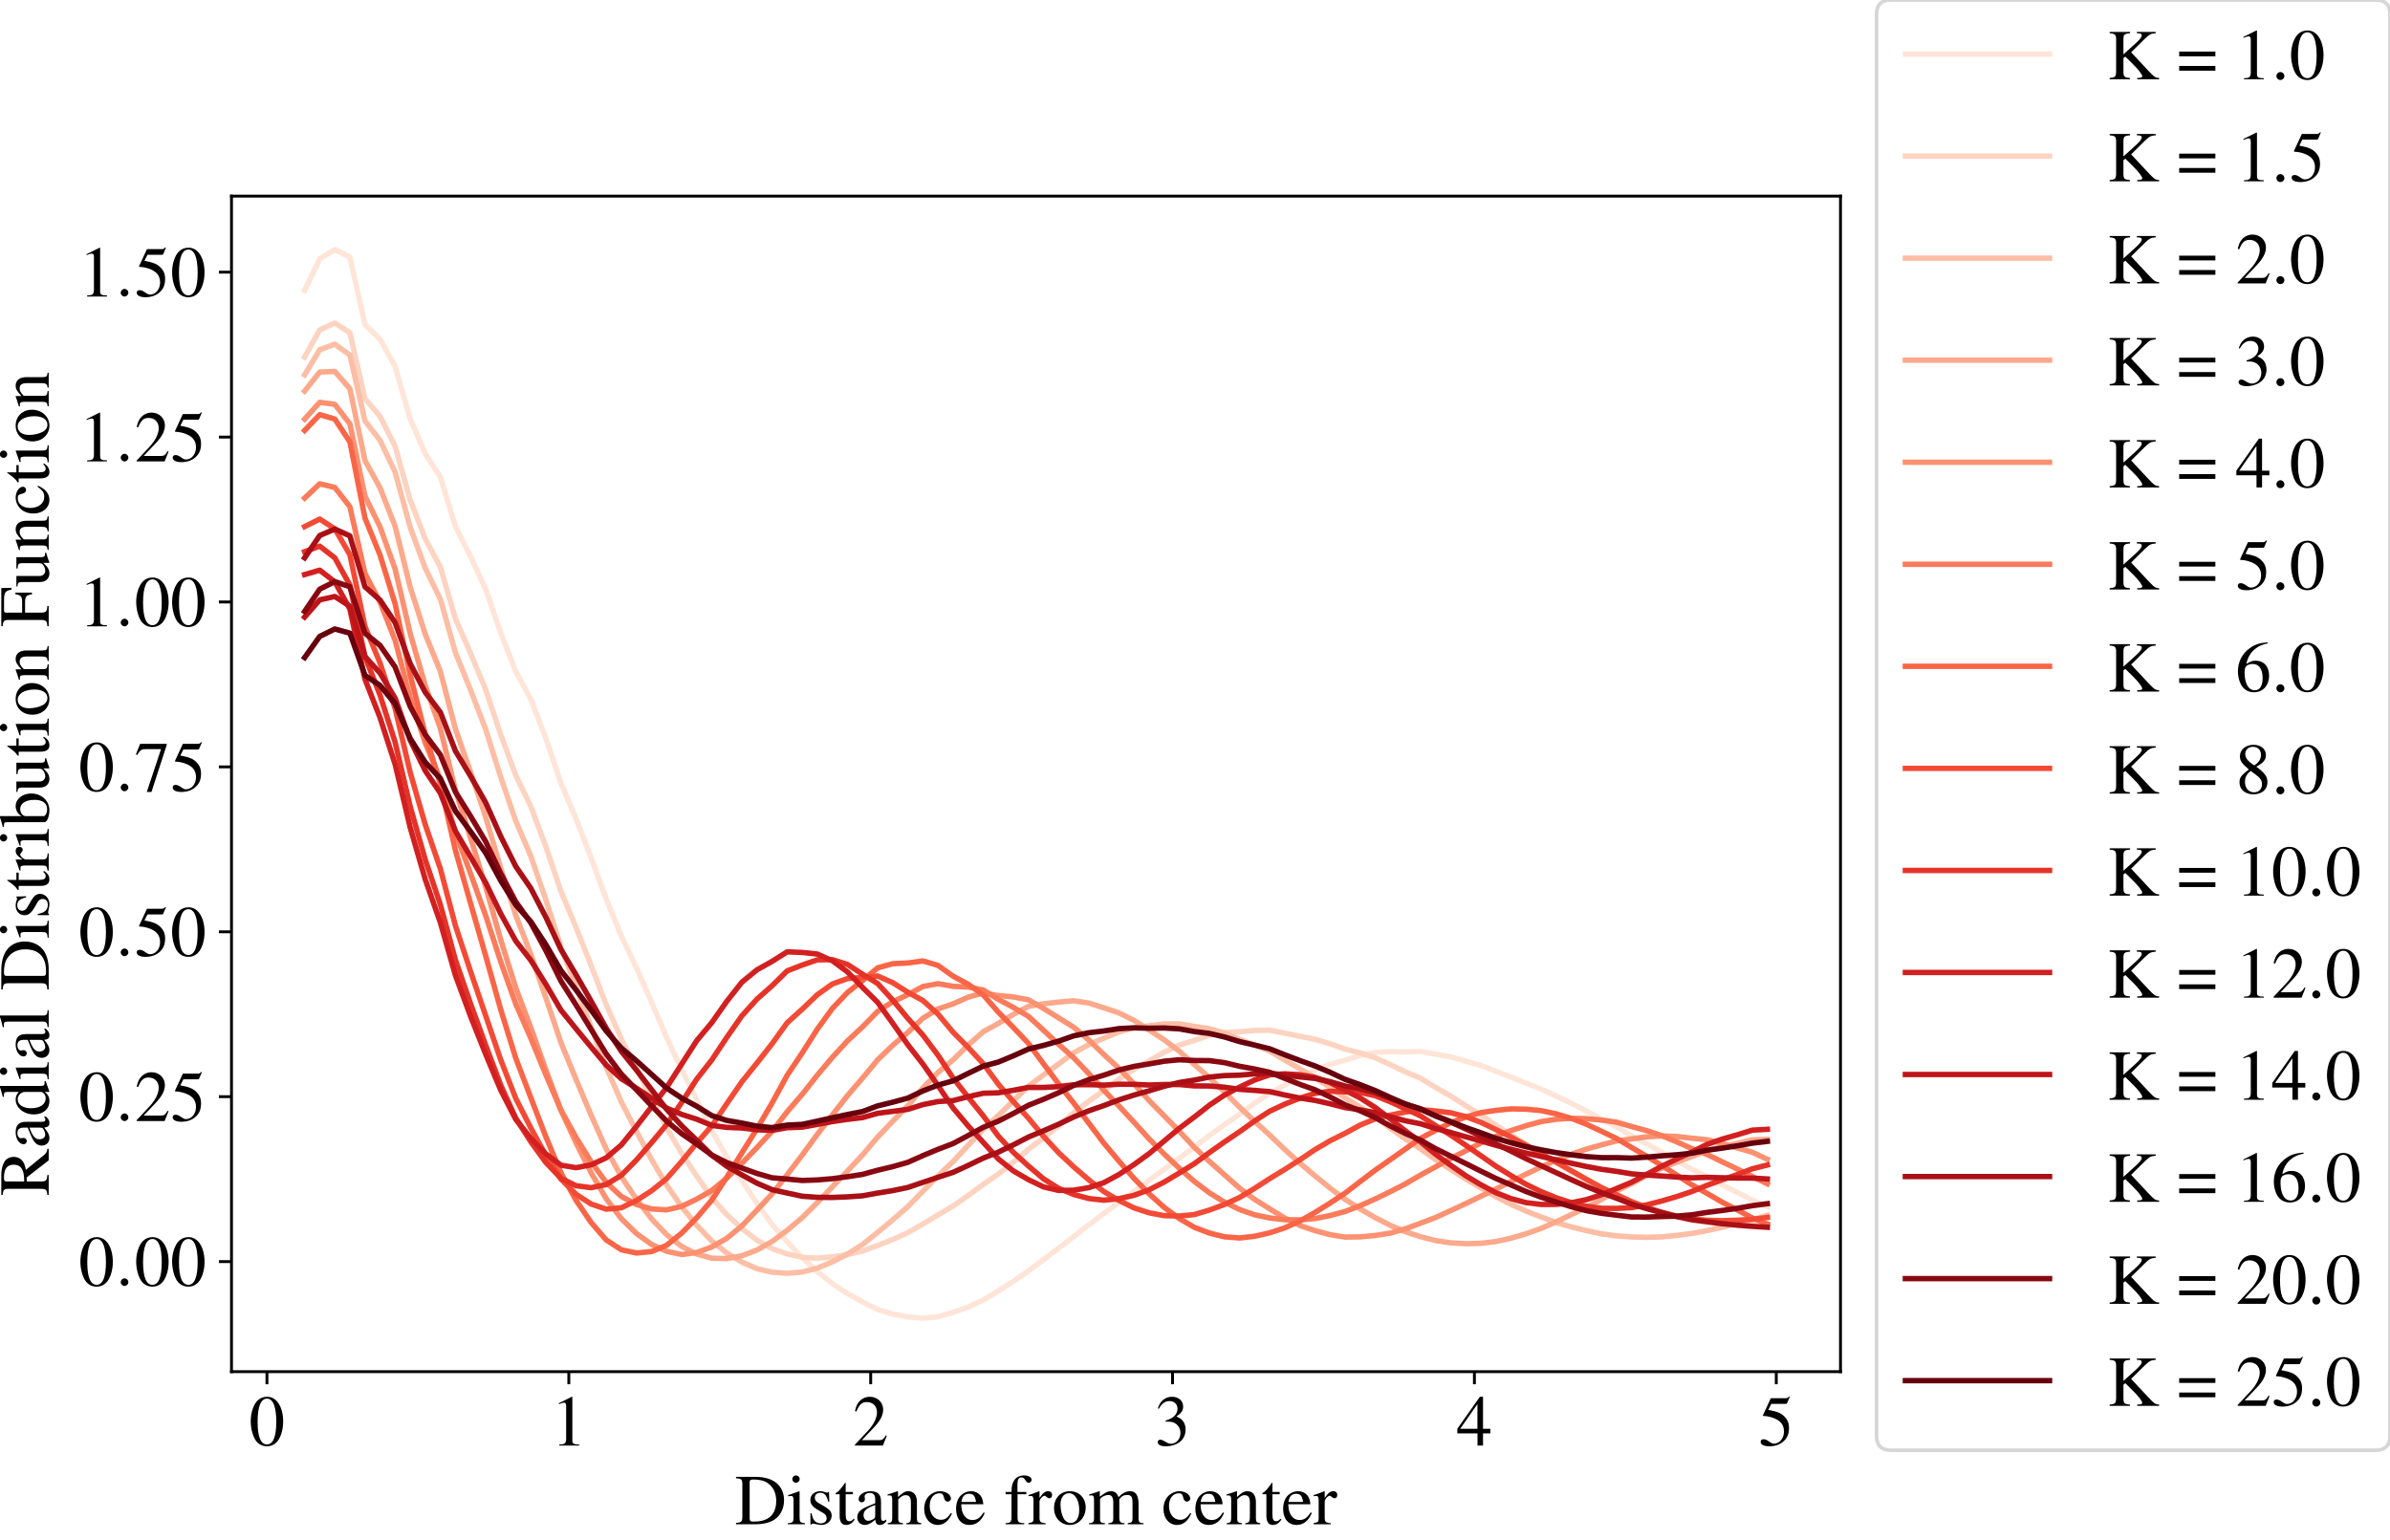 <?xml version="1.0" encoding="utf-8" standalone="no"?>
<!DOCTYPE svg PUBLIC "-//W3C//DTD SVG 1.1//EN"
  "http://www.w3.org/Graphics/SVG/1.1/DTD/svg11.dtd">
<!-- Created with matplotlib (http://matplotlib.org/) -->
<svg height="427.229pt" version="1.1" viewBox="0 0 663.085 427.229" width="663.085pt" xmlns="http://www.w3.org/2000/svg" xmlns:xlink="http://www.w3.org/1999/xlink">
 <defs>
  <style type="text/css">
*{stroke-linecap:butt;stroke-linejoin:round;}
  </style>
 </defs>
 <g id="figure_1">
  <g id="patch_1">
   <path d="M 0 427.229 
L 663.085 427.229 
L 663.085 -0 
L 0 -0 
z
" style="fill:#ffffff;"/>
  </g>
  <g id="axes_1">
   <g id="patch_2">
    <path d="M 64.23 380.584 
L 510.63 380.584 
L 510.63 54.424 
L 64.23 54.424 
z
" style="fill:#ffffff;"/>
   </g>
   <g id="matplotlib.axis_1">
    <g id="xtick_1">
     <g id="line2d_1">
      <defs>
       <path d="M 0 0 
L 0 3.5 
" id="m5144c98829" style="stroke:#000000;stroke-width:0.8;"/>
      </defs>
      <g>
       <use style="stroke:#000000;stroke-width:0.8;" x="74.062" xlink:href="#m5144c98829" y="380.584"/>
      </g>
     </g>
     <g id="text_1">
      <!-- $0$ -->
      <defs>
       <path d="M 25.406 68 
C 19.906 68 15.703 66.297 12 62.797 
C 6.203 57.203 2.406 45.688 2.406 34 
C 2.406 23.094 5.703 11.391 10.406 5.797 
C 14.094 1.391 19.203 -1 25 -1 
C 30.094 -1 34.406 0.688 38 4.188 
C 43.797 9.688 47.594 21.297 47.594 33.391 
C 47.594 53.891 38.5 68 25.406 68 
z
M 25.094 65.391 
C 33.5 65.391 38 54.094 38 33.188 
C 38 12.297 33.594 1.594 25 1.594 
C 16.406 1.594 12 12.297 12 33.094 
C 12 54.297 16.5 65.391 25.094 65.391 
z
" id="Nimbus_Roman_No9_L_Regular-48"/>
      </defs>
      <g transform="translate(69.08 401.093)scale(0.2 -0.2)">
       <use transform="scale(0.996)" xlink:href="#Nimbus_Roman_No9_L_Regular-48"/>
      </g>
     </g>
    </g>
    <g id="xtick_2">
     <g id="line2d_2">
      <g>
       <use style="stroke:#000000;stroke-width:0.8;" x="157.812" xlink:href="#m5144c98829" y="380.584"/>
      </g>
     </g>
     <g id="text_2">
      <!-- $1$ -->
      <defs>
       <path d="M 29.094 68 
L 11.094 59 
L 11.094 57.594 
C 12.297 58.094 13.406 58.484 13.797 58.688 
C 15.594 59.391 17.297 59.781 18.297 59.781 
C 20.406 59.781 21.297 58.297 21.297 55.078 
L 21.297 9.359 
C 21.297 6.031 20.5 3.719 18.906 2.797 
C 17.406 1.891 16 1.594 11.797 1.5 
L 11.797 0 
L 39.406 0 
L 39.406 1.5 
C 31.5 1.594 29.906 2.609 29.906 7.453 
L 29.906 67.797 
z
" id="Nimbus_Roman_No9_L_Regular-49"/>
      </defs>
      <g transform="translate(152.831 401.093)scale(0.2 -0.2)">
       <use transform="scale(0.996)" xlink:href="#Nimbus_Roman_No9_L_Regular-49"/>
      </g>
     </g>
    </g>
    <g id="xtick_3">
     <g id="line2d_3">
      <g>
       <use style="stroke:#000000;stroke-width:0.8;" x="241.562" xlink:href="#m5144c98829" y="380.584"/>
      </g>
     </g>
     <g id="text_3">
      <!-- $2$ -->
      <defs>
       <path d="M 47.5 13.734 
L 46.203 14.25 
C 42.5 8.5 41.203 7.594 36.703 7.594 
L 12.797 7.594 
L 29.594 25.328 
C 38.5 34.703 42.406 42.359 42.406 50.219 
C 42.406 60.281 34.297 68 23.906 68 
C 18.406 68 13.203 65.797 9.5 61.797 
C 6.297 58.375 4.797 55.156 3.094 48 
L 5.203 47.484 
C 9.203 57.359 12.797 60.594 19.703 60.594 
C 28.094 60.594 33.797 54.844 33.797 46.391 
C 33.797 38.531 29.203 29.156 20.797 20.188 
L 3 1.188 
L 3 0 
L 42 0 
z
" id="Nimbus_Roman_No9_L_Regular-50"/>
      </defs>
      <g transform="translate(236.581 401.093)scale(0.2 -0.2)">
       <use transform="scale(0.996)" xlink:href="#Nimbus_Roman_No9_L_Regular-50"/>
      </g>
     </g>
    </g>
    <g id="xtick_4">
     <g id="line2d_4">
      <g>
       <use style="stroke:#000000;stroke-width:0.8;" x="325.312" xlink:href="#m5144c98829" y="380.584"/>
      </g>
     </g>
     <g id="text_4">
      <!-- $3$ -->
      <defs>
       <path d="M 15.297 33.391 
C 21.203 33.391 23.5 33.188 25.906 32.297 
C 32.094 30.094 36 24.391 36 17.5 
C 36 9.094 30.297 2.594 22.906 2.594 
C 20.203 2.594 18.203 3.297 14.5 5.688 
C 11.5 7.5 9.797 8.188 8.094 8.188 
C 5.797 8.188 4.297 6.797 4.297 4.688 
C 4.297 1.188 8.594 -1 15.594 -1 
C 23.297 -1 31.203 1.594 35.906 5.688 
C 40.594 9.797 43.203 15.594 43.203 22.297 
C 43.203 27.391 41.594 32.094 38.703 35.188 
C 36.703 37.391 34.797 38.594 30.406 40.5 
C 37.297 45.188 39.797 48.891 39.797 54.297 
C 39.797 62.391 33.406 68 24.203 68 
C 19.203 68 14.797 66.297 11.203 63.094 
C 8.203 60.391 6.703 57.797 4.5 51.797 
L 6 51.391 
C 10.094 58.703 14.594 61.984 20.906 61.984 
C 27.406 61.984 31.906 57.594 31.906 51.297 
C 31.906 47.688 30.406 44.094 27.906 41.594 
C 24.906 38.594 22.094 37.094 15.297 34.688 
z
" id="Nimbus_Roman_No9_L_Regular-51"/>
      </defs>
      <g transform="translate(320.331 401.093)scale(0.2 -0.2)">
       <use transform="scale(0.996)" xlink:href="#Nimbus_Roman_No9_L_Regular-51"/>
      </g>
     </g>
    </g>
    <g id="xtick_5">
     <g id="line2d_5">
      <g>
       <use style="stroke:#000000;stroke-width:0.8;" x="409.063" xlink:href="#m5144c98829" y="380.584"/>
      </g>
     </g>
     <g id="text_5">
      <!-- $4$ -->
      <defs>
       <path d="M 47.203 23.391 
L 37 23.391 
L 37 68 
L 32.594 68 
L 1.203 23.391 
L 1.203 17 
L 29.297 17 
L 29.297 0 
L 37 0 
L 37 17 
L 47.203 17 
z
M 29.203 23.391 
L 5.203 23.391 
L 29.203 57.766 
z
" id="Nimbus_Roman_No9_L_Regular-52"/>
      </defs>
      <g transform="translate(404.081 401.093)scale(0.2 -0.2)">
       <use transform="scale(0.996)" xlink:href="#Nimbus_Roman_No9_L_Regular-52"/>
      </g>
     </g>
    </g>
    <g id="xtick_6">
     <g id="line2d_6">
      <g>
       <use style="stroke:#000000;stroke-width:0.8;" x="492.813" xlink:href="#m5144c98829" y="380.584"/>
      </g>
     </g>
     <g id="text_6">
      <!-- $5$ -->
      <defs>
       <path d="M 18.094 58.094 
L 37.703 58.094 
C 39.297 58.094 39.703 58.297 40 58.984 
L 43.797 67.891 
L 42.906 68.594 
C 41.406 66.5 40.406 66 38.297 66 
L 17.406 66 
L 6.5 42.453 
C 6.406 42.266 6.406 42.156 6.406 41.969 
C 6.406 41.469 6.797 41.172 7.594 41.172 
C 10.797 41.172 14.797 40.484 18.906 39.188 
C 30.406 35.531 35.703 29.406 35.703 19.609 
C 35.703 10.109 29.594 2.688 21.797 2.688 
C 19.797 2.688 18.094 3.391 15.094 5.562 
C 11.906 7.844 9.594 8.828 7.5 8.828 
C 4.594 8.828 3.203 7.641 3.203 5.172 
C 3.203 1.391 7.906 -1 15.406 -1 
C 23.797 -1 31 1.688 36 6.75 
C 40.594 11.203 42.703 16.844 42.703 24.359 
C 42.703 31.484 40.797 36.031 35.797 40.969 
C 31.406 45.328 25.703 47.609 13.906 49.688 
z
" id="Nimbus_Roman_No9_L_Regular-53"/>
      </defs>
      <g transform="translate(487.832 401.093)scale(0.2 -0.2)">
       <use transform="scale(0.996)" xlink:href="#Nimbus_Roman_No9_L_Regular-53"/>
      </g>
     </g>
    </g>
    <g id="text_7">
     <!-- Distance from center -->
     <defs>
      <path d="M 10.406 10.891 
C 10.406 3.688 9.203 2.391 1.594 1.891 
L 1.594 0 
L 30 0 
C 41.594 0 52.094 3.297 58.297 8.875 
C 64.797 14.75 68.5 23.625 68.5 33.297 
C 68.5 42.266 65.5 50.031 60 55.516 
C 53.203 62.391 42.297 66 28.594 66 
L 1.594 66 
L 1.594 64.094 
C 9.5 63.391 10.406 62.484 10.406 55.094 
z
M 20.594 58.406 
C 20.594 61.5 21.703 62.297 25.797 62.297 
C 34.406 62.297 40.906 60.688 45.703 57.312 
C 53.5 51.922 57.594 43.359 57.594 32.594 
C 57.594 20.828 53.5 12.469 45.406 7.781 
C 40.297 4.891 34.5 3.688 25.797 3.688 
C 21.797 3.688 20.594 4.594 20.594 7.781 
z
" id="Nimbus_Roman_No9_L_Regular-68"/>
      <path d="M 17.5 46 
L 2 40.5 
L 2 39 
L 2.797 39.094 
C 4 39.297 5.297 39.391 6.203 39.391 
C 8.594 39.391 9.5 37.797 9.5 33.391 
L 9.5 10.188 
C 9.5 3 8.5 1.891 1.594 1.5 
L 1.594 0 
L 25.297 0 
L 25.297 1.5 
C 18.703 2 17.906 3 17.906 10.188 
L 17.906 45.688 
z
M 12.797 68 
C 10.094 68 7.797 65.688 7.797 62.891 
C 7.797 60.094 10 57.797 12.797 57.797 
C 15.703 57.797 18 59.984 18 62.891 
C 18 65.688 15.703 68 12.797 68 
z
" id="Nimbus_Roman_No9_L_Regular-105"/>
      <path d="M 31.5 31.391 
L 31.094 45 
L 30 45 
L 29.797 44.797 
C 28.906 44.094 28.797 43.984 28.406 43.984 
C 27.797 43.984 26.797 44.188 25.703 44.688 
C 23.5 45.594 21.297 46 18.703 46 
C 10.797 46 5.094 40.891 5.094 33.672 
C 5.094 28.062 8.297 24.047 16.797 19.234 
L 22.594 15.922 
C 26.094 13.922 27.797 11.516 27.797 8.406 
C 27.797 4 24.594 1.188 19.5 1.188 
C 16.094 1.188 13 2.5 11.094 4.703 
C 9 7.203 8.094 9.516 6.797 15.219 
L 5.203 15.219 
L 5.203 -0.406 
L 6.5 -0.406 
C 7.203 0.594 7.594 0.797 8.797 0.797 
C 9.703 0.797 11.094 0.594 13.406 0 
C 16.203 -0.609 18.906 -1 20.703 -1 
C 28.406 -1 34.797 4.797 34.797 11.812 
C 34.797 16.828 32.406 20.141 26.406 23.75 
L 15.594 30.156 
C 12.797 31.766 11.297 34.266 11.297 36.969 
C 11.297 40.984 14.406 43.797 19 43.797 
C 24.703 43.797 27.703 40.391 30 31.469 
z
" id="Nimbus_Roman_No9_L_Regular-115"/>
      <path d="M 25.5 45 
L 15.406 45 
L 15.406 56.594 
C 15.406 57.594 15.297 57.891 14.703 57.891 
C 14 57 13.406 56.094 12.703 55.094 
C 8.906 49.594 4.594 44.797 3 44.391 
C 1.906 43.688 1.297 42.984 1.297 42.484 
C 1.297 42.188 1.406 41.984 1.703 41.797 
L 7 41.797 
L 7 11.688 
C 7 3.297 10 -1 15.906 -1 
C 20.797 -1 24.594 1.391 27.906 6.594 
L 26.594 7.688 
C 24.5 5.188 22.797 4.188 20.594 4.188 
C 16.906 4.188 15.406 6.891 15.406 13.188 
L 15.406 41.797 
L 25.5 41.797 
z
" id="Nimbus_Roman_No9_L_Regular-116"/>
      <path d="M 44.203 6.594 
C 42.5 5.188 41.297 4.688 39.797 4.688 
C 37.5 4.688 36.797 6.094 36.797 10.5 
L 36.797 30 
C 36.797 35.188 36.297 38.094 34.797 40.5 
C 32.594 44.094 28.297 46 22.406 46 
C 13 46 5.594 41.094 5.594 34.797 
C 5.594 32.5 7.594 30.5 9.906 30.5 
C 12.297 30.5 14.406 32.5 14.406 34.688 
C 14.406 35.094 14.297 35.594 14.203 36.297 
C 14 37.188 13.906 38 13.906 38.688 
C 13.906 41.391 17.094 43.594 21.094 43.594 
C 26 43.594 28.703 40.688 28.703 35.297 
L 28.703 29.188 
C 13.297 23 11.594 22.188 7.297 18.391 
C 5.094 16.391 3.703 13 3.703 9.688 
C 3.703 3.391 8.094 -1 14.203 -1 
C 18.594 -1 22.703 1.094 28.797 6.297 
C 29.297 1.094 31.094 -1 35.203 -1 
C 38.594 -1 40.703 0.188 44.203 4 
z
M 28.703 12.297 
C 28.703 9.188 28.203 8.297 26.094 7.094 
C 23.703 5.688 20.906 4.797 18.797 4.797 
C 15.297 4.797 12.5 8.188 12.5 12.5 
L 12.5 12.891 
C 12.5 18.797 16.594 22.391 28.703 26.797 
z
" id="Nimbus_Roman_No9_L_Regular-97"/>
      <path d="M 1.594 39.797 
C 2.203 40.094 3.203 40.188 4.297 40.188 
C 7.094 40.188 8 38.688 8 33.797 
L 8 9 
C 8 3.297 6.906 1.891 1.797 1.5 
L 1.797 0 
L 23 0 
L 23 1.5 
C 17.906 1.891 16.406 3.094 16.406 6.688 
L 16.406 34.797 
C 21.203 39.297 23.406 40.484 26.703 40.484 
C 31.594 40.484 34 37.391 34 30.797 
L 34 9.891 
C 34 3.594 32.703 1.891 27.703 1.5 
L 27.703 0 
L 48.5 0 
L 48.5 1.5 
C 43.594 2 42.406 3.188 42.406 8.094 
L 42.406 31 
C 42.406 40.391 38 46 30.594 46 
C 26 46 22.906 44.297 16.094 37.891 
L 16.094 45.797 
L 15.406 46 
C 10.5 44.188 7.094 43.094 1.594 41.484 
z
" id="Nimbus_Roman_No9_L_Regular-110"/>
      <path d="M 39.797 15.594 
C 35 8.594 31.406 6.188 25.703 6.188 
C 16.594 6.188 10.203 14.188 10.203 25.688 
C 10.203 35.984 15.703 43.094 23.797 43.094 
C 27.406 43.094 28.703 41.984 29.703 38.297 
L 30.297 36.094 
C 31.094 33.297 32.906 31.484 35 31.484 
C 37.594 31.484 39.797 33.391 39.797 35.688 
C 39.797 41.297 32.797 46 24.406 46 
C 19.5 46 14.406 43.984 10.297 40.391 
C 5.297 35.984 2.5 29.188 2.5 21.297 
C 2.5 8.297 10.406 -1 21.5 -1 
C 26 -1 30 0.594 33.594 3.688 
C 36.297 6.094 38.203 8.797 41.203 14.688 
z
" id="Nimbus_Roman_No9_L_Regular-99"/>
      <path d="M 40.797 16.438 
C 36 8.812 31.703 5.891 25.297 5.891 
C 19.594 5.891 15.297 8.812 12.406 14.531 
C 10.594 18.344 9.906 21.656 9.703 27.797 
L 40.5 27.797 
C 39.703 34.266 38.703 37.141 36.203 40.312 
C 33.203 43.891 28.594 46 23.406 46 
C 18.406 46 13.703 44.188 9.906 40.812 
C 5.203 36.734 2.5 29.688 2.5 21.469 
C 2.5 7.594 9.703 -1 21.203 -1 
C 30.703 -1 38.203 4.891 42.406 15.734 
z
M 9.906 31 
C 11 38.719 14.406 42.391 20.5 42.391 
C 26.594 42.391 29 39.609 30.297 31 
z
" id="Nimbus_Roman_No9_L_Regular-101"/>
      <path d="M 30.906 45 
L 18.594 45 
L 18.594 56.422 
C 18.594 62.141 20.5 65.188 24.297 65.188 
C 26.406 65.188 27.797 64.203 29.594 61.344 
C 31.203 58.781 32.406 57.797 34.094 57.797 
C 36.406 57.797 38.297 59.578 38.297 61.844 
C 38.297 65.391 33.906 68 27.906 68 
C 21.703 68 16.406 65.297 13.797 60.766 
C 11.203 56.422 10.406 52.875 10.297 45 
L 2.094 45 
L 2.094 41.797 
L 10.297 41.797 
L 10.297 10.391 
C 10.297 3.094 9.203 1.891 2 1.5 
L 2 0 
L 28 0 
L 28 1.5 
C 19.797 1.797 18.703 2.891 18.703 10.391 
L 18.703 41.797 
L 30.906 41.797 
z
" id="Nimbus_Roman_No9_L_Regular-102"/>
      <path d="M 0.703 39 
C 2.094 39.297 3 39.391 4.203 39.391 
C 6.703 39.391 7.594 37.797 7.594 33.391 
L 7.594 8.391 
C 7.594 3.391 6.906 2.688 0.5 1.5 
L 0.5 0 
L 24.5 0 
L 24.5 1.5 
C 17.703 1.797 16 3.297 16 9 
L 16 31.5 
C 16 34.688 20.297 39.688 23 39.688 
C 23.594 39.688 24.5 39.188 25.594 38.188 
C 27.203 36.797 28.297 36.188 29.594 36.188 
C 32 36.188 33.5 37.891 33.5 40.688 
C 33.5 43.984 31.406 46 28 46 
C 23.797 46 20.906 43.688 16 36.594 
L 16 45.797 
L 15.5 46 
C 10.203 43.797 6.594 42.5 0.703 40.594 
z
" id="Nimbus_Roman_No9_L_Regular-114"/>
      <path d="M 25 46 
C 12 46 2.906 36.391 2.906 22.594 
C 2.906 9.094 12.203 -1 24.797 -1 
C 37.406 -1 47 9.594 47 23.391 
C 47 36.5 37.797 46 25 46 
z
M 23.703 43.188 
C 32.094 43.188 38 33.594 38 19.891 
C 38 8.594 33.5 1.797 26 1.797 
C 22.094 1.797 18.406 4.188 16.297 8.188 
C 13.5 13.391 11.906 20.391 11.906 27.5 
C 11.906 37 16.594 43.188 23.703 43.188 
z
" id="Nimbus_Roman_No9_L_Regular-111"/>
      <path d="M 1.906 39.797 
C 3.203 40.094 4 40.188 5.094 40.188 
C 7.703 40.188 8.594 38.594 8.594 33.797 
L 8.594 8.5 
C 8.594 3.094 7.203 1.594 1.594 1.5 
L 1.594 0 
L 23.797 0 
L 23.797 1.5 
C 18.5 1.688 17 2.797 17 6.688 
L 17 34.891 
C 17 35.094 17.797 36.094 18.5 36.797 
C 21 39.094 25.297 40.797 28.797 40.797 
C 33.203 40.797 35.406 37.297 35.406 30.297 
L 35.406 8.594 
C 35.406 3 34.297 1.891 28.594 1.5 
L 28.594 0 
L 51 0 
L 51 1.5 
C 45.297 1.594 43.797 3.297 43.797 9.5 
L 43.797 34.688 
C 46.797 39 50.094 40.797 54.703 40.797 
C 60.406 40.797 62.203 38.094 62.203 29.797 
L 62.203 8.688 
C 62.203 3 61.406 2.188 55.594 1.5 
L 55.594 0 
L 77.5 0 
L 77.5 1.5 
L 74.906 1.688 
C 71.906 1.891 70.594 3.688 70.594 7.594 
L 70.594 28.188 
C 70.594 40 66.703 46 59 46 
C 53.203 46 48.094 43.391 42.703 37.594 
C 40.906 43.297 37.5 46 32.094 46 
C 27.703 46 24.906 44.594 16.594 38.297 
L 16.594 45.797 
L 15.906 46 
C 10.797 44.094 7.406 42.984 1.906 41.484 
z
" id="Nimbus_Roman_No9_L_Regular-109"/>
     </defs>
     <g transform="translate(203.884 422.916)scale(0.2 -0.2)">
      <use transform="scale(0.996)" xlink:href="#Nimbus_Roman_No9_L_Regular-68"/>
      <use transform="translate(71.93 0)scale(0.996)" xlink:href="#Nimbus_Roman_No9_L_Regular-105"/>
      <use transform="translate(99.625 0)scale(0.996)" xlink:href="#Nimbus_Roman_No9_L_Regular-115"/>
      <use transform="translate(138.379 0)scale(0.996)" xlink:href="#Nimbus_Roman_No9_L_Regular-116"/>
      <use transform="translate(166.074 0)scale(0.996)" xlink:href="#Nimbus_Roman_No9_L_Regular-97"/>
      <use transform="translate(210.308 0)scale(0.996)" xlink:href="#Nimbus_Roman_No9_L_Regular-110"/>
      <use transform="translate(260.121 0)scale(0.996)" xlink:href="#Nimbus_Roman_No9_L_Regular-99"/>
      <use transform="translate(304.354 0)scale(0.996)" xlink:href="#Nimbus_Roman_No9_L_Regular-101"/>
      <use transform="translate(373.495 0)scale(0.996)" xlink:href="#Nimbus_Roman_No9_L_Regular-102"/>
      <use transform="translate(406.67 0)scale(0.996)" xlink:href="#Nimbus_Roman_No9_L_Regular-114"/>
      <use transform="translate(439.845 0)scale(0.996)" xlink:href="#Nimbus_Roman_No9_L_Regular-111"/>
      <use transform="translate(489.658 0)scale(0.996)" xlink:href="#Nimbus_Roman_No9_L_Regular-109"/>
      <use transform="translate(592.073 0)scale(0.996)" xlink:href="#Nimbus_Roman_No9_L_Regular-99"/>
      <use transform="translate(636.307 0)scale(0.996)" xlink:href="#Nimbus_Roman_No9_L_Regular-101"/>
      <use transform="translate(680.54 0)scale(0.996)" xlink:href="#Nimbus_Roman_No9_L_Regular-110"/>
      <use transform="translate(730.354 0)scale(0.996)" xlink:href="#Nimbus_Roman_No9_L_Regular-116"/>
      <use transform="translate(758.049 0)scale(0.996)" xlink:href="#Nimbus_Roman_No9_L_Regular-101"/>
      <use transform="translate(802.282 0)scale(0.996)" xlink:href="#Nimbus_Roman_No9_L_Regular-114"/>
     </g>
    </g>
   </g>
   <g id="matplotlib.axis_2">
    <g id="ytick_1">
     <g id="line2d_7">
      <defs>
       <path d="M 0 0 
L -3.5 0 
" id="m5268cbc298" style="stroke:#000000;stroke-width:0.8;"/>
      </defs>
      <g>
       <use style="stroke:#000000;stroke-width:0.8;" x="64.23" xlink:href="#m5268cbc298" y="350.047"/>
      </g>
     </g>
     <g id="text_8">
      <!-- $0.00$ -->
      <defs>
       <path d="M 19.203 5.297 
C 19.203 8.188 16.797 10.594 13.906 10.594 
C 11 10.594 8.594 8.188 8.594 5.297 
C 8.594 2.391 11 0 13.906 0 
C 16.797 0 19.203 2.391 19.203 5.297 
z
" id="CMMI10-58"/>
      </defs>
      <g transform="translate(21.823 356.801)scale(0.2 -0.2)">
       <use transform="scale(0.996)" xlink:href="#Nimbus_Roman_No9_L_Regular-48"/>
       <use transform="translate(49.813 0)scale(0.996)" xlink:href="#CMMI10-58"/>
       <use transform="translate(77.409 0)scale(0.996)" xlink:href="#Nimbus_Roman_No9_L_Regular-48"/>
       <use transform="translate(127.222 0)scale(0.996)" xlink:href="#Nimbus_Roman_No9_L_Regular-48"/>
      </g>
     </g>
    </g>
    <g id="ytick_2">
     <g id="line2d_8">
      <g>
       <use style="stroke:#000000;stroke-width:0.8;" x="64.23" xlink:href="#m5268cbc298" y="304.292"/>
      </g>
     </g>
     <g id="text_9">
      <!-- $0.25$ -->
      <g transform="translate(21.823 311.046)scale(0.2 -0.2)">
       <use transform="scale(0.996)" xlink:href="#Nimbus_Roman_No9_L_Regular-48"/>
       <use transform="translate(49.813 0)scale(0.996)" xlink:href="#CMMI10-58"/>
       <use transform="translate(77.409 0)scale(0.996)" xlink:href="#Nimbus_Roman_No9_L_Regular-50"/>
       <use transform="translate(127.222 0)scale(0.996)" xlink:href="#Nimbus_Roman_No9_L_Regular-53"/>
      </g>
     </g>
    </g>
    <g id="ytick_3">
     <g id="line2d_9">
      <g>
       <use style="stroke:#000000;stroke-width:0.8;" x="64.23" xlink:href="#m5268cbc298" y="258.537"/>
      </g>
     </g>
     <g id="text_10">
      <!-- $0.50$ -->
      <g transform="translate(21.823 265.291)scale(0.2 -0.2)">
       <use transform="scale(0.996)" xlink:href="#Nimbus_Roman_No9_L_Regular-48"/>
       <use transform="translate(49.813 0)scale(0.996)" xlink:href="#CMMI10-58"/>
       <use transform="translate(77.409 0)scale(0.996)" xlink:href="#Nimbus_Roman_No9_L_Regular-53"/>
       <use transform="translate(127.222 0)scale(0.996)" xlink:href="#Nimbus_Roman_No9_L_Regular-48"/>
      </g>
     </g>
    </g>
    <g id="ytick_4">
     <g id="line2d_10">
      <g>
       <use style="stroke:#000000;stroke-width:0.8;" x="64.23" xlink:href="#m5268cbc298" y="212.781"/>
      </g>
     </g>
     <g id="text_11">
      <!-- $0.75$ -->
      <defs>
       <path d="M 44.906 66 
L 7.906 66 
L 2 51.297 
L 3.703 50.5 
C 8 57.297 9.797 58.594 15.297 58.594 
L 37 58.594 
L 17.203 -1 
L 23.703 -1 
L 44.906 64.391 
z
" id="Nimbus_Roman_No9_L_Regular-55"/>
      </defs>
      <g transform="translate(21.823 219.536)scale(0.2 -0.2)">
       <use transform="scale(0.996)" xlink:href="#Nimbus_Roman_No9_L_Regular-48"/>
       <use transform="translate(49.813 0)scale(0.996)" xlink:href="#CMMI10-58"/>
       <use transform="translate(77.409 0)scale(0.996)" xlink:href="#Nimbus_Roman_No9_L_Regular-55"/>
       <use transform="translate(127.222 0)scale(0.996)" xlink:href="#Nimbus_Roman_No9_L_Regular-53"/>
      </g>
     </g>
    </g>
    <g id="ytick_5">
     <g id="line2d_11">
      <g>
       <use style="stroke:#000000;stroke-width:0.8;" x="64.23" xlink:href="#m5268cbc298" y="167.026"/>
      </g>
     </g>
     <g id="text_12">
      <!-- $1.00$ -->
      <g transform="translate(21.823 173.781)scale(0.2 -0.2)">
       <use transform="scale(0.996)" xlink:href="#Nimbus_Roman_No9_L_Regular-49"/>
       <use transform="translate(49.813 0)scale(0.996)" xlink:href="#CMMI10-58"/>
       <use transform="translate(77.409 0)scale(0.996)" xlink:href="#Nimbus_Roman_No9_L_Regular-48"/>
       <use transform="translate(127.222 0)scale(0.996)" xlink:href="#Nimbus_Roman_No9_L_Regular-48"/>
      </g>
     </g>
    </g>
    <g id="ytick_6">
     <g id="line2d_12">
      <g>
       <use style="stroke:#000000;stroke-width:0.8;" x="64.23" xlink:href="#m5268cbc298" y="121.271"/>
      </g>
     </g>
     <g id="text_13">
      <!-- $1.25$ -->
      <g transform="translate(21.823 128.026)scale(0.2 -0.2)">
       <use transform="scale(0.996)" xlink:href="#Nimbus_Roman_No9_L_Regular-49"/>
       <use transform="translate(49.813 0)scale(0.996)" xlink:href="#CMMI10-58"/>
       <use transform="translate(77.409 0)scale(0.996)" xlink:href="#Nimbus_Roman_No9_L_Regular-50"/>
       <use transform="translate(127.222 0)scale(0.996)" xlink:href="#Nimbus_Roman_No9_L_Regular-53"/>
      </g>
     </g>
    </g>
    <g id="ytick_7">
     <g id="line2d_13">
      <g>
       <use style="stroke:#000000;stroke-width:0.8;" x="64.23" xlink:href="#m5268cbc298" y="75.516"/>
      </g>
     </g>
     <g id="text_14">
      <!-- $1.50$ -->
      <g transform="translate(21.823 82.271)scale(0.2 -0.2)">
       <use transform="scale(0.996)" xlink:href="#Nimbus_Roman_No9_L_Regular-49"/>
       <use transform="translate(49.813 0)scale(0.996)" xlink:href="#CMMI10-58"/>
       <use transform="translate(77.409 0)scale(0.996)" xlink:href="#Nimbus_Roman_No9_L_Regular-53"/>
       <use transform="translate(127.222 0)scale(0.996)" xlink:href="#Nimbus_Roman_No9_L_Regular-48"/>
      </g>
     </g>
    </g>
    <g id="text_15">
     <!-- Radial Distribution Function -->
     <defs>
      <path d="M 65.906 1.891 
C 62.094 2.188 60.094 3.188 57.203 6.578 
L 36.594 31.797 
C 43.297 33.094 46.297 34.281 49.594 36.969 
C 52.797 39.562 54.703 43.75 54.703 48.438 
C 54.703 52.719 53.406 56.406 50.797 59.297 
C 47 63.391 38.703 66 29.297 66 
L 1.703 66 
L 1.703 64.094 
C 9.203 63.297 10.203 62.203 10.203 55.125 
L 10.203 11.953 
C 10.203 3.688 9.203 2.484 1.703 1.891 
L 1.703 0 
L 29.406 0 
L 29.406 1.891 
C 21.703 2.391 20.406 3.688 20.406 10.859 
L 20.406 30.5 
L 26 30.703 
L 49.797 0 
L 65.906 0 
z
M 20.406 58.688 
C 20.406 61.484 21.5 62.297 25.5 62.297 
C 38 62.297 43.797 57.984 43.797 48.594 
C 43.797 43.594 41.703 39.391 38.094 37.484 
C 33.5 34.891 30 34.297 20.406 34.094 
z
" id="Nimbus_Roman_No9_L_Regular-82"/>
      <path d="M 34.406 -1 
L 49.094 4.188 
L 49.094 5.797 
C 47.297 5.688 47.094 5.688 46.797 5.688 
C 43.203 5.688 42.406 6.797 42.406 11.391 
L 42.406 68.094 
L 41.906 68.297 
C 37.094 66.594 33.594 65.594 27.203 63.891 
L 27.203 62.297 
C 28 62.391 28.594 62.391 29.406 62.391 
C 33.094 62.391 34 61.391 34 57.297 
L 34 41.688 
C 30.203 44.891 27.5 46 23.5 46 
C 12 46 2.703 34.688 2.703 20.5 
C 2.703 7.688 10.203 -1 21.203 -1 
C 26.797 -1 30.594 1 34 5.688 
L 34 -0.703 
z
M 34 10.188 
C 34 9.5 33.297 8.297 32.297 7.188 
C 30.5 5.188 28 4.188 25.094 4.188 
C 16.797 4.188 11.297 12.188 11.297 24.5 
C 11.297 35.797 16.203 43.188 23.797 43.188 
C 29.094 43.188 34 38.5 34 33.188 
z
" id="Nimbus_Roman_No9_L_Regular-100"/>
      <path d="M 1.906 62.297 
L 2.5 62.297 
C 3.594 62.391 4.797 62.5 5.594 62.5 
C 8.797 62.5 9.797 61.094 9.797 56.391 
L 9.797 8.688 
C 9.797 3.297 8.406 2 2.094 1.5 
L 2.094 0 
L 25.703 0 
L 25.703 1.5 
C 19.406 1.891 18.203 2.891 18.203 8.391 
L 18.203 68.094 
L 17.797 68.297 
C 12.594 66.594 8.797 65.594 1.906 63.891 
z
" id="Nimbus_Roman_No9_L_Regular-108"/>
      <path d="M 15.297 68.094 
L 14.797 68.297 
C 10.594 66.797 7.906 66 3.203 64.688 
L 0.297 63.891 
L 0.297 62.297 
C 0.906 62.391 1.297 62.391 2 62.391 
C 6 62.391 6.906 61.5 6.906 57.297 
L 6.906 5.391 
C 6.906 2.297 15.406 -1 23.406 -1 
C 36.594 -1 46.797 9.984 46.797 24.297 
C 46.797 36.594 39.203 46 29.203 46 
C 23.094 46 17.297 42.391 15.297 37.484 
z
M 15.297 32.188 
C 15.297 36.094 20 39.688 25.203 39.688 
C 33 39.688 38 31.891 38 19.688 
C 38 8.594 33.203 2.188 25 2.188 
C 19.797 2.188 15.297 4.484 15.297 6.984 
z
" id="Nimbus_Roman_No9_L_Regular-98"/>
      <path d="M 47.906 4.984 
L 47.406 4.984 
C 42.797 4.984 41.703 6.094 41.703 10.688 
L 41.703 45 
L 25.906 45 
L 25.906 43.297 
C 32.094 43 33.297 42 33.297 37 
L 33.297 13.5 
C 33.297 10.688 32.797 9.297 31.406 8.188 
C 28.703 6 25.594 4.797 22.594 4.797 
C 18.703 4.797 15.5 8.188 15.5 12.391 
L 15.5 45 
L 0.906 45 
L 0.906 43.594 
C 5.703 43.297 7.094 41.797 7.094 37.188 
L 7.094 12 
C 7.094 4.094 11.906 -1 19.203 -1 
C 22.906 -1 26.797 0.594 29.5 3.297 
L 33.797 7.594 
L 33.797 -0.703 
L 34.203 -1 
C 39.203 1 42.797 2.094 47.906 3.5 
z
" id="Nimbus_Roman_No9_L_Regular-117"/>
      <path d="M 47.906 23.297 
L 47.906 46.344 
L 45.594 46.344 
C 44.406 38.469 42.594 37 34.594 37 
L 20.094 37 
L 20.094 58.844 
C 20.094 61.594 20.594 62.188 23.297 62.188 
L 36.906 62.188 
C 48.203 62.188 50.406 60.719 52.094 51.859 
L 54.594 51.859 
L 54.297 66 
L 1.203 66 
L 1.203 64.094 
C 8.594 63.5 9.906 62.125 9.906 55.219 
L 9.906 12.062 
C 9.906 3.703 8.797 2.391 1.203 1.891 
L 1.203 0 
L 29.203 0 
L 29.203 1.891 
C 21.5 2.297 20.094 3.703 20.094 10.953 
L 20.094 32.891 
L 34.594 32.891 
C 42.703 32.891 44.406 31.375 45.594 23.234 
z
" id="Nimbus_Roman_No9_L_Regular-70"/>
     </defs>
     <g transform="translate(13.509 331.883)rotate(-90)scale(0.2 -0.2)">
      <use transform="scale(0.996)" xlink:href="#Nimbus_Roman_No9_L_Regular-82"/>
      <use transform="translate(66.45 0)scale(0.996)" xlink:href="#Nimbus_Roman_No9_L_Regular-97"/>
      <use transform="translate(110.684 0)scale(0.996)" xlink:href="#Nimbus_Roman_No9_L_Regular-100"/>
      <use transform="translate(160.497 0)scale(0.996)" xlink:href="#Nimbus_Roman_No9_L_Regular-105"/>
      <use transform="translate(188.192 0)scale(0.996)" xlink:href="#Nimbus_Roman_No9_L_Regular-97"/>
      <use transform="translate(232.426 0)scale(0.996)" xlink:href="#Nimbus_Roman_No9_L_Regular-108"/>
      <use transform="translate(285.027 0)scale(0.996)" xlink:href="#Nimbus_Roman_No9_L_Regular-68"/>
      <use transform="translate(356.957 0)scale(0.996)" xlink:href="#Nimbus_Roman_No9_L_Regular-105"/>
      <use transform="translate(384.652 0)scale(0.996)" xlink:href="#Nimbus_Roman_No9_L_Regular-115"/>
      <use transform="translate(423.406 0)scale(0.996)" xlink:href="#Nimbus_Roman_No9_L_Regular-116"/>
      <use transform="translate(451.101 0)scale(0.996)" xlink:href="#Nimbus_Roman_No9_L_Regular-114"/>
      <use transform="translate(484.277 0)scale(0.996)" xlink:href="#Nimbus_Roman_No9_L_Regular-105"/>
      <use transform="translate(511.972 0)scale(0.996)" xlink:href="#Nimbus_Roman_No9_L_Regular-98"/>
      <use transform="translate(559.793 0)scale(0.996)" xlink:href="#Nimbus_Roman_No9_L_Regular-117"/>
      <use transform="translate(609.606 0)scale(0.996)" xlink:href="#Nimbus_Roman_No9_L_Regular-116"/>
      <use transform="translate(637.301 0)scale(0.996)" xlink:href="#Nimbus_Roman_No9_L_Regular-105"/>
      <use transform="translate(664.996 0)scale(0.996)" xlink:href="#Nimbus_Roman_No9_L_Regular-111"/>
      <use transform="translate(714.81 0)scale(0.996)" xlink:href="#Nimbus_Roman_No9_L_Regular-110"/>
      <use transform="translate(789.529 0)scale(0.996)" xlink:href="#Nimbus_Roman_No9_L_Regular-70"/>
      <use transform="translate(844.921 0)scale(0.996)" xlink:href="#Nimbus_Roman_No9_L_Regular-117"/>
      <use transform="translate(894.734 0)scale(0.996)" xlink:href="#Nimbus_Roman_No9_L_Regular-110"/>
      <use transform="translate(944.548 0)scale(0.996)" xlink:href="#Nimbus_Roman_No9_L_Regular-99"/>
      <use transform="translate(988.781 0)scale(0.996)" xlink:href="#Nimbus_Roman_No9_L_Regular-116"/>
      <use transform="translate(1016.476 0)scale(0.996)" xlink:href="#Nimbus_Roman_No9_L_Regular-105"/>
      <use transform="translate(1044.171 0)scale(0.996)" xlink:href="#Nimbus_Roman_No9_L_Regular-111"/>
      <use transform="translate(1093.985 0)scale(0.996)" xlink:href="#Nimbus_Roman_No9_L_Regular-110"/>
     </g>
    </g>
   </g>
   <g id="line2d_14">
    <path clip-path="url(#p4878ce8fae)" d="M 84.521 80.561 
L 88.704 71.862 
L 92.888 69.249 
L 97.072 71.348 
L 101.256 90.055 
L 105.439 94.115 
L 109.623 101.722 
L 113.807 116.209 
L 117.99 125.932 
L 122.174 132.347 
L 126.358 146.09 
L 130.541 154.409 
L 134.725 163.409 
L 138.909 175.562 
L 143.092 186.322 
L 147.276 194.009 
L 151.46 204.9 
L 155.644 217.376 
L 159.827 227.255 
L 164.011 238.038 
L 168.195 249.508 
L 172.378 259.682 
L 176.562 268.482 
L 180.746 278.022 
L 184.929 287.827 
L 189.113 296.754 
L 193.297 305.105 
L 197.48 313.699 
L 201.664 321.095 
L 205.848 327.577 
L 210.032 333.945 
L 214.215 339.724 
L 218.399 344.58 
L 222.583 348.983 
L 226.766 352.847 
L 230.95 356.15 
L 235.134 358.918 
L 239.317 361.252 
L 243.501 363.326 
L 247.685 364.625 
L 251.868 365.388 
L 256.052 365.758 
L 260.236 365.353 
L 264.42 364.127 
L 268.603 362.669 
L 272.787 360.72 
L 276.971 358.185 
L 281.154 355.52 
L 285.338 352.62 
L 289.522 349.467 
L 293.705 346.306 
L 297.889 343.122 
L 302.073 339.833 
L 306.256 336.705 
L 310.44 333.643 
L 314.624 330.606 
L 318.808 327.491 
L 322.991 324.431 
L 327.175 321.339 
L 331.359 318.262 
L 335.542 315.013 
L 339.726 312.07 
L 343.91 309.161 
L 348.093 306.101 
L 352.277 303.32 
L 356.461 301.064 
L 360.644 298.92 
L 364.828 296.842 
L 369.012 295.268 
L 373.196 294.167 
L 377.379 292.858 
L 381.563 292.001 
L 385.747 291.815 
L 389.93 291.886 
L 394.114 291.733 
L 398.298 292.493 
L 402.481 293.242 
L 406.665 294.434 
L 410.849 295.611 
L 415.032 297.261 
L 419.216 298.834 
L 423.4 300.542 
L 427.584 302.185 
L 431.767 304.126 
L 435.951 306.133 
L 440.135 308.278 
L 444.318 310.512 
L 448.502 312.661 
L 452.686 315.152 
L 456.869 317.387 
L 461.053 319.682 
L 465.237 322.081 
L 469.42 324.447 
L 473.604 326.497 
L 477.788 328.765 
L 481.972 330.834 
L 486.155 332.999 
L 490.339 334.799 
" style="fill:none;stroke:#fee5d8;stroke-linecap:square;stroke-width:1.5;"/>
   </g>
   <g id="line2d_15">
    <path clip-path="url(#p4878ce8fae)" d="M 84.521 99.078 
L 88.704 91.539 
L 92.888 89.62 
L 97.072 92.323 
L 101.256 110.599 
L 105.439 115.524 
L 109.623 123.844 
L 113.807 138.761 
L 117.99 149.506 
L 122.174 157.343 
L 126.358 171.714 
L 130.541 181.25 
L 134.725 191.293 
L 138.909 203.818 
L 143.092 215.118 
L 147.276 223.761 
L 151.46 234.967 
L 155.644 247.328 
L 159.827 257.385 
L 164.011 267.932 
L 168.195 278.765 
L 172.378 288.258 
L 176.562 296.435 
L 180.746 304.794 
L 184.929 312.868 
L 189.113 319.997 
L 193.297 326.337 
L 197.48 332.302 
L 201.664 337.057 
L 205.848 340.852 
L 210.032 344.128 
L 214.215 346.463 
L 218.399 347.928 
L 222.583 348.859 
L 226.766 349.09 
L 230.95 348.731 
L 235.134 348.083 
L 239.317 347.09 
L 243.501 345.577 
L 247.685 343.898 
L 251.868 342.023 
L 256.052 339.617 
L 260.236 337.085 
L 264.42 334.636 
L 268.603 331.707 
L 272.787 328.638 
L 276.971 325.755 
L 281.154 322.431 
L 285.338 318.876 
L 289.522 315.711 
L 293.705 312.355 
L 297.889 308.756 
L 302.073 305.559 
L 306.256 302.58 
L 310.44 299.433 
L 314.624 296.705 
L 318.808 294.354 
L 322.991 291.936 
L 327.175 289.959 
L 331.359 288.671 
L 335.542 287.271 
L 339.726 286.492 
L 343.91 286.274 
L 348.093 285.923 
L 352.277 285.855 
L 356.461 286.666 
L 360.644 287.531 
L 364.828 288.362 
L 369.012 289.598 
L 373.196 291.093 
L 377.379 292.133 
L 381.563 293.509 
L 385.747 295.393 
L 389.93 297.416 
L 394.114 299.181 
L 398.298 301.717 
L 402.481 304.122 
L 406.665 306.781 
L 410.849 309.378 
L 415.032 312.223 
L 419.216 314.883 
L 423.4 317.53 
L 427.584 319.976 
L 431.767 322.589 
L 435.951 325.084 
L 440.135 327.483 
L 444.318 329.747 
L 448.502 331.762 
L 452.686 333.646 
L 456.869 335.173 
L 461.053 336.492 
L 465.237 337.658 
L 469.42 338.574 
L 473.604 339.117 
L 477.788 339.564 
L 481.972 339.754 
L 486.155 339.905 
L 490.339 339.672 
" style="fill:none;stroke:#fdd3c1;stroke-linecap:square;stroke-width:1.5;"/>
   </g>
   <g id="line2d_16">
    <path clip-path="url(#p4878ce8fae)" d="M 84.521 104.008 
L 88.704 97.033 
L 92.888 95.499 
L 97.072 98.509 
L 101.256 116.793 
L 105.439 122.193 
L 109.623 130.982 
L 113.807 146.31 
L 117.99 157.672 
L 122.174 166.227 
L 126.358 181.085 
L 130.541 191.41 
L 134.725 202.326 
L 138.909 215.593 
L 143.092 227.783 
L 147.276 237.569 
L 151.46 249.723 
L 155.644 262.831 
L 159.827 273.777 
L 164.011 284.99 
L 168.195 296.141 
L 172.378 305.72 
L 176.562 313.884 
L 180.746 321.682 
L 184.929 328.761 
L 189.113 334.832 
L 193.297 339.963 
L 197.48 344.335 
L 201.664 347.699 
L 205.848 350.199 
L 210.032 352.027 
L 214.215 352.986 
L 218.399 353.285 
L 222.583 352.935 
L 226.766 351.855 
L 230.95 350.116 
L 235.134 347.945 
L 239.317 345.28 
L 243.501 341.945 
L 247.685 338.458 
L 251.868 334.798 
L 256.052 330.526 
L 260.236 326.281 
L 264.42 322.292 
L 268.603 317.777 
L 272.787 313.335 
L 276.971 309.511 
L 281.154 305.411 
L 285.338 301.361 
L 289.522 298.252 
L 293.705 295.205 
L 297.889 292.126 
L 302.073 289.824 
L 306.256 288.048 
L 310.44 286.291 
L 314.624 285.167 
L 318.808 284.605 
L 322.991 284.087 
L 327.175 284.09 
L 331.359 284.792 
L 335.542 285.432 
L 339.726 286.685 
L 343.91 288.392 
L 348.093 289.951 
L 352.277 291.665 
L 356.461 294.119 
L 360.644 296.545 
L 364.828 298.997 
L 369.012 301.712 
L 373.196 304.623 
L 377.379 307.219 
L 381.563 309.984 
L 385.747 313.01 
L 389.93 316.053 
L 394.114 318.763 
L 398.298 321.744 
L 402.481 324.476 
L 406.665 327.135 
L 410.849 329.594 
L 415.032 332.032 
L 419.216 334.154 
L 423.4 336.037 
L 427.584 337.663 
L 431.767 339.205 
L 435.951 340.423 
L 440.135 341.455 
L 444.318 342.349 
L 448.502 342.898 
L 452.686 343.212 
L 456.869 343.316 
L 461.053 343.193 
L 465.237 342.771 
L 469.42 342.223 
L 473.604 341.451 
L 477.788 340.516 
L 481.972 339.459 
L 486.155 338.36 
L 490.339 337.207 
" style="fill:none;stroke:#fcbea5;stroke-linecap:square;stroke-width:1.5;"/>
   </g>
   <g id="line2d_17">
    <path clip-path="url(#p4878ce8fae)" d="M 84.521 108.509 
L 88.704 103.234 
L 92.888 103.052 
L 97.072 107.863 
L 101.256 127.782 
L 105.439 135.365 
L 109.623 146.035 
L 113.807 162.925 
L 117.99 175.978 
L 122.174 186.294 
L 126.358 202.254 
L 130.541 214.181 
L 134.725 226.667 
L 138.909 240.85 
L 143.092 253.96 
L 147.276 264.746 
L 151.46 276.937 
L 155.644 289.315 
L 159.827 299.529 
L 164.011 309.442 
L 168.195 318.816 
L 172.378 326.497 
L 176.562 332.703 
L 180.746 338.151 
L 184.929 342.547 
L 189.113 345.825 
L 193.297 347.951 
L 197.48 349.111 
L 201.664 349.213 
L 205.848 348.422 
L 210.032 346.819 
L 214.215 344.462 
L 218.399 341.36 
L 222.583 337.827 
L 226.766 333.672 
L 230.95 329.272 
L 235.134 324.879 
L 239.317 320.443 
L 243.501 315.494 
L 247.685 311.09 
L 251.868 306.817 
L 256.052 301.847 
L 260.236 297.56 
L 264.42 294.078 
L 268.603 289.963 
L 272.787 286.258 
L 276.971 283.961 
L 281.154 281.451 
L 285.338 279.227 
L 289.522 278.509 
L 293.705 278.044 
L 297.889 277.672 
L 302.073 278.306 
L 306.256 279.636 
L 310.44 281.039 
L 314.624 283.125 
L 318.808 285.781 
L 322.991 288.513 
L 327.175 291.666 
L 331.359 295.371 
L 335.542 299.02 
L 339.726 303.017 
L 343.91 307.208 
L 348.093 311.145 
L 352.277 314.948 
L 356.461 318.977 
L 360.644 322.726 
L 364.828 326.257 
L 369.012 329.647 
L 373.196 332.782 
L 377.379 335.452 
L 381.563 337.858 
L 385.747 339.997 
L 389.93 341.768 
L 394.114 343.123 
L 398.298 344.221 
L 402.481 344.842 
L 406.665 345.083 
L 410.849 344.981 
L 415.032 344.477 
L 419.216 343.556 
L 423.4 342.312 
L 427.584 340.836 
L 431.767 338.996 
L 435.951 337.013 
L 440.135 334.977 
L 444.318 332.799 
L 448.502 330.459 
L 452.686 328.398 
L 456.869 326.193 
L 461.053 324.145 
L 465.237 322.424 
L 469.42 320.873 
L 473.604 319.253 
L 477.788 318.145 
L 481.972 317.263 
L 486.155 316.261 
L 490.339 316.13 
" style="fill:none;stroke:#fca98c;stroke-linecap:square;stroke-width:1.5;"/>
   </g>
   <g id="line2d_18">
    <path clip-path="url(#p4878ce8fae)" d="M 84.521 116.286 
L 88.704 111.623 
L 92.888 112.207 
L 97.072 117.608 
L 101.256 137.68 
L 105.439 146.179 
L 109.623 157.882 
L 113.807 175.781 
L 117.99 190.19 
L 122.174 202.151 
L 126.358 219.238 
L 130.541 232.435 
L 134.725 246.024 
L 138.909 260.695 
L 143.092 274.066 
L 147.276 285.171 
L 151.46 296.902 
L 155.644 308.111 
L 159.827 317.137 
L 164.011 325.417 
L 168.195 332.614 
L 172.378 338.134 
L 176.562 342.247 
L 180.746 345.266 
L 184.929 347.188 
L 189.113 348.092 
L 193.297 347.512 
L 197.48 345.98 
L 201.664 343.562 
L 205.848 340.122 
L 210.032 335.73 
L 214.215 331.254 
L 218.399 325.93 
L 222.583 320.454 
L 226.766 314.744 
L 230.95 309.326 
L 235.134 303.98 
L 239.317 299.105 
L 243.501 294.049 
L 247.685 290.026 
L 251.868 286.461 
L 256.052 282.518 
L 260.236 279.948 
L 264.42 278.535 
L 268.603 276.672 
L 272.787 275.531 
L 276.971 276.221 
L 281.154 276.618 
L 285.338 277.411 
L 289.522 279.815 
L 293.705 282.415 
L 297.889 285.016 
L 302.073 288.552 
L 306.256 292.602 
L 310.44 296.421 
L 314.624 300.738 
L 318.808 305.362 
L 322.991 309.61 
L 327.175 313.875 
L 331.359 318.338 
L 335.542 322.257 
L 339.726 325.979 
L 343.91 329.672 
L 348.093 332.787 
L 352.277 335.419 
L 356.461 337.979 
L 360.644 340.032 
L 364.828 341.455 
L 369.012 342.574 
L 373.196 343.239 
L 377.379 343.189 
L 381.563 342.793 
L 385.747 342.14 
L 389.93 340.947 
L 394.114 339.391 
L 398.298 337.805 
L 402.481 335.891 
L 406.665 333.943 
L 410.849 331.924 
L 415.032 329.905 
L 419.216 327.834 
L 423.4 325.775 
L 427.584 323.759 
L 431.767 321.894 
L 435.951 320.239 
L 440.135 318.831 
L 444.318 317.653 
L 448.502 316.559 
L 452.686 315.995 
L 456.869 315.427 
L 461.053 315.182 
L 465.237 315.328 
L 469.42 315.815 
L 473.604 316.236 
L 477.788 317.257 
L 481.972 318.504 
L 486.155 319.706 
L 490.339 321.661 
" style="fill:none;stroke:#fc9272;stroke-linecap:square;stroke-width:1.5;"/>
   </g>
   <g id="line2d_19">
    <path clip-path="url(#p4878ce8fae)" d="M 84.521 138.2 
L 88.704 134.23 
L 92.888 135.254 
L 97.072 140.583 
L 101.256 159.12 
L 105.439 167.071 
L 109.623 177.664 
L 113.807 193.634 
L 117.99 206.146 
L 122.174 216.266 
L 126.358 231.019 
L 130.541 242.35 
L 134.725 253.996 
L 138.909 266.803 
L 143.092 278.551 
L 147.276 288.086 
L 151.46 298.236 
L 155.644 308.028 
L 159.827 315.625 
L 164.011 322.366 
L 168.195 328.086 
L 172.378 331.97 
L 176.562 334.183 
L 180.746 335.432 
L 184.929 335.696 
L 189.113 334.734 
L 193.297 332.708 
L 197.48 330.325 
L 201.664 326.851 
L 205.848 322.752 
L 210.032 318.385 
L 214.215 313.875 
L 218.399 308.467 
L 222.583 303.606 
L 226.766 298.301 
L 230.95 293.341 
L 235.134 288.79 
L 239.317 284.899 
L 243.501 280.613 
L 247.685 277.943 
L 251.868 275.983 
L 256.052 273.709 
L 260.236 272.929 
L 264.42 273.674 
L 268.603 273.861 
L 272.787 274.689 
L 276.971 277.276 
L 281.154 279.523 
L 285.338 282.01 
L 289.522 285.871 
L 293.705 289.761 
L 297.889 293.49 
L 302.073 297.884 
L 306.256 302.509 
L 310.44 306.884 
L 314.624 311.377 
L 318.808 316.005 
L 322.991 320.2 
L 327.175 324.138 
L 331.359 327.797 
L 335.542 330.966 
L 339.726 333.55 
L 343.91 335.602 
L 348.093 337.063 
L 352.277 337.945 
L 356.461 338.426 
L 360.644 338.459 
L 364.828 338.103 
L 369.012 337.269 
L 373.196 336.133 
L 377.379 334.521 
L 381.563 332.656 
L 385.747 330.623 
L 389.93 328.472 
L 394.114 326.025 
L 398.298 323.759 
L 402.481 321.418 
L 406.665 319.314 
L 410.849 317.126 
L 415.032 315.31 
L 419.216 313.677 
L 423.4 312.336 
L 427.584 311.198 
L 431.767 310.553 
L 435.951 310.288 
L 440.135 310.388 
L 444.318 310.774 
L 448.502 311.364 
L 452.686 312.576 
L 456.869 313.704 
L 461.053 315.108 
L 465.237 316.842 
L 469.42 318.703 
L 473.604 320.305 
L 477.788 322.353 
L 481.972 324.347 
L 486.155 326.431 
L 490.339 328.478 
" style="fill:none;stroke:#fb7b5b;stroke-linecap:square;stroke-width:1.5;"/>
   </g>
   <g id="line2d_20">
    <path clip-path="url(#p4878ce8fae)" d="M 84.521 119.437 
L 88.704 115.045 
L 92.888 116.269 
L 97.072 122.61 
L 101.256 143.755 
L 105.439 154.008 
L 109.623 167.547 
L 113.807 187.32 
L 117.99 203.686 
L 122.174 217.588 
L 126.358 235.953 
L 130.541 250.593 
L 134.725 265.137 
L 138.909 280.078 
L 143.092 293.592 
L 147.276 304.587 
L 151.46 315.457 
L 155.644 325.454 
L 159.827 333.061 
L 164.011 339.213 
L 168.195 344.043 
L 172.378 346.762 
L 176.562 347.664 
L 180.746 347.265 
L 184.929 345.533 
L 189.113 342.15 
L 193.297 337.881 
L 197.48 332.981 
L 201.664 326.588 
L 205.848 319.846 
L 210.032 313.165 
L 214.215 306.016 
L 218.399 298.35 
L 222.583 292.113 
L 226.766 285.53 
L 230.95 279.772 
L 235.134 275.379 
L 239.317 272.062 
L 243.501 268.538 
L 247.685 267.394 
L 251.868 267.194 
L 256.052 266.622 
L 260.236 267.869 
L 264.42 270.857 
L 268.603 273.087 
L 272.787 276.034 
L 276.971 280.829 
L 281.154 285.095 
L 285.338 289.513 
L 289.522 295.182 
L 293.705 300.74 
L 297.889 306.072 
L 302.073 311.618 
L 306.256 317.187 
L 310.44 322.169 
L 314.624 326.965 
L 318.808 331.236 
L 322.991 335.015 
L 327.175 338.085 
L 331.359 340.541 
L 335.542 342.131 
L 339.726 343.174 
L 343.91 343.495 
L 348.093 343.015 
L 352.277 342.058 
L 356.461 340.678 
L 360.644 338.804 
L 364.828 336.403 
L 369.012 333.815 
L 373.196 331.045 
L 377.379 327.83 
L 381.563 324.655 
L 385.747 321.735 
L 389.93 318.792 
L 394.114 315.845 
L 398.298 313.624 
L 402.481 311.509 
L 406.665 309.931 
L 410.849 308.706 
L 415.032 308.08 
L 419.216 307.677 
L 423.4 307.755 
L 427.584 308.161 
L 431.767 309.06 
L 435.951 310.293 
L 440.135 311.938 
L 444.318 313.891 
L 448.502 315.895 
L 452.686 318.385 
L 456.869 320.831 
L 461.053 323.401 
L 465.237 326.066 
L 469.42 328.754 
L 473.604 331.125 
L 477.788 333.548 
L 481.972 335.711 
L 486.155 337.917 
L 490.339 339.633 
" style="fill:none;stroke:#fa6547;stroke-linecap:square;stroke-width:1.5;"/>
   </g>
   <g id="line2d_21">
    <path clip-path="url(#p4878ce8fae)" d="M 84.521 146.116 
L 88.704 144.02 
L 92.888 146.744 
L 97.072 153.913 
L 101.256 173.807 
L 105.439 183.983 
L 109.623 196.596 
L 113.807 214.317 
L 117.99 228.835 
L 122.174 241.035 
L 126.358 256.853 
L 130.541 269.493 
L 134.725 281.758 
L 138.909 294.028 
L 143.092 304.763 
L 147.276 312.973 
L 151.46 320.586 
L 155.644 327.155 
L 159.827 331.371 
L 164.011 334.081 
L 168.195 335.493 
L 172.378 335.114 
L 176.562 333.106 
L 180.746 330.408 
L 184.929 327.055 
L 189.113 322.275 
L 193.297 317.16 
L 197.48 312.376 
L 201.664 306.204 
L 205.848 300.127 
L 210.032 294.916 
L 214.215 289.584 
L 218.399 283.767 
L 222.583 279.996 
L 226.766 275.992 
L 230.95 273.006 
L 235.134 271.508 
L 239.317 271.213 
L 243.501 270.797 
L 247.685 272.664 
L 251.868 275.307 
L 256.052 277.608 
L 260.236 281.361 
L 264.42 286.398 
L 268.603 290.615 
L 272.787 295.143 
L 276.971 300.806 
L 281.154 305.671 
L 285.338 310.256 
L 289.522 315.3 
L 293.705 319.826 
L 297.889 323.761 
L 302.073 327.357 
L 306.256 330.61 
L 310.44 333.078 
L 314.624 335.145 
L 318.808 336.509 
L 322.991 337.299 
L 327.175 337.398 
L 331.359 337.002 
L 335.542 335.74 
L 339.726 334.188 
L 343.91 332.247 
L 348.093 329.715 
L 352.277 327.011 
L 356.461 324.459 
L 360.644 321.792 
L 364.828 318.977 
L 369.012 316.519 
L 373.196 314.438 
L 377.379 312.154 
L 381.563 310.434 
L 385.747 309.388 
L 389.93 308.549 
L 394.114 307.88 
L 398.298 308.244 
L 402.481 308.748 
L 406.665 309.822 
L 410.849 311.4 
L 415.032 313.42 
L 419.216 315.484 
L 423.4 317.761 
L 427.584 320.086 
L 431.767 322.465 
L 435.951 324.83 
L 440.135 327.199 
L 444.318 329.502 
L 448.502 331.471 
L 452.686 333.412 
L 456.869 335.022 
L 461.053 336.348 
L 465.237 337.439 
L 469.42 338.216 
L 473.604 338.565 
L 477.788 338.696 
L 481.972 338.563 
L 486.155 338.332 
L 490.339 337.796 
" style="fill:none;stroke:#f34a36;stroke-linecap:square;stroke-width:1.5;"/>
   </g>
   <g id="line2d_22">
    <path clip-path="url(#p4878ce8fae)" d="M 84.521 153.071 
L 88.704 151.539 
L 92.888 154.782 
L 97.072 162.313 
L 101.256 182.163 
L 105.439 192.898 
L 109.623 205.918 
L 113.807 223.792 
L 117.99 238.563 
L 122.174 250.992 
L 126.358 266.369 
L 130.541 278.449 
L 134.725 289.939 
L 138.909 301.035 
L 143.092 310.228 
L 147.276 316.82 
L 151.46 322.55 
L 155.644 326.953 
L 159.827 328.992 
L 164.011 329.542 
L 168.195 328.667 
L 172.378 326.101 
L 176.562 321.861 
L 180.746 317.072 
L 184.929 312.045 
L 189.113 305.903 
L 193.297 299.429 
L 197.48 294.094 
L 201.664 287.8 
L 205.848 281.824 
L 210.032 277.202 
L 214.215 273.504 
L 218.399 269.381 
L 222.583 267.757 
L 226.766 266.316 
L 230.95 266.279 
L 235.134 267.598 
L 239.317 270.311 
L 243.501 272.893 
L 247.685 277.49 
L 251.868 282.562 
L 256.052 287.195 
L 260.236 292.778 
L 264.42 299.107 
L 268.603 304.413 
L 272.787 309.594 
L 276.971 315.224 
L 281.154 319.733 
L 285.338 323.527 
L 289.522 327.091 
L 293.705 329.714 
L 297.889 331.425 
L 302.073 332.545 
L 306.256 333.009 
L 310.44 332.589 
L 314.624 331.649 
L 318.808 330.124 
L 322.991 327.981 
L 327.175 325.465 
L 331.359 322.875 
L 335.542 319.789 
L 339.726 316.83 
L 343.91 314.002 
L 348.093 311.019 
L 352.277 308.309 
L 356.461 306.352 
L 360.644 304.699 
L 364.828 303.361 
L 369.012 302.786 
L 373.196 302.941 
L 377.379 303.122 
L 381.563 304.03 
L 385.747 305.714 
L 389.93 307.669 
L 394.114 309.612 
L 398.298 312.33 
L 402.481 314.95 
L 406.665 317.769 
L 410.849 320.665 
L 415.032 323.582 
L 419.216 326.182 
L 423.4 328.6 
L 427.584 330.633 
L 431.767 332.339 
L 435.951 333.697 
L 440.135 334.706 
L 444.318 335.257 
L 448.502 335.284 
L 452.686 335.068 
L 456.869 334.304 
L 461.053 333.221 
L 465.237 331.992 
L 469.42 330.592 
L 473.604 328.882 
L 477.788 327.362 
L 481.972 325.908 
L 486.155 324.298 
L 490.339 323.247 
" style="fill:none;stroke:#e63328;stroke-linecap:square;stroke-width:1.5;"/>
   </g>
   <g id="line2d_23">
    <path clip-path="url(#p4878ce8fae)" d="M 84.521 159.424 
L 88.704 158.203 
L 92.888 161.431 
L 97.072 168.98 
L 101.256 188.446 
L 105.439 199.141 
L 109.623 212.067 
L 113.807 229.607 
L 117.99 244.032 
L 122.174 255.988 
L 126.358 270.63 
L 130.541 281.954 
L 134.725 292.45 
L 138.909 302.443 
L 143.092 310.558 
L 147.276 315.827 
L 151.46 320.186 
L 155.644 323.298 
L 159.827 323.992 
L 164.011 323.187 
L 168.195 321.247 
L 172.378 317.684 
L 176.562 312.534 
L 180.746 307.129 
L 184.929 301.774 
L 189.113 295.261 
L 193.297 288.739 
L 197.48 283.733 
L 201.664 277.801 
L 205.848 272.497 
L 210.032 269.082 
L 214.215 266.742 
L 218.399 264.094 
L 222.583 264.273 
L 226.766 264.716 
L 230.95 266.579 
L 235.134 269.677 
L 239.317 273.985 
L 243.501 278.125 
L 247.685 283.93 
L 251.868 289.871 
L 256.052 295.234 
L 260.236 301.204 
L 264.42 307.414 
L 268.603 312.398 
L 272.787 316.952 
L 276.971 321.563 
L 281.154 324.891 
L 285.338 327.314 
L 289.522 329.323 
L 293.705 330.305 
L 297.889 330.233 
L 302.073 329.529 
L 306.256 328.145 
L 310.44 325.879 
L 314.624 323.123 
L 318.808 320.083 
L 322.991 316.585 
L 327.175 313.079 
L 331.359 309.928 
L 335.542 306.644 
L 339.726 303.833 
L 343.91 301.625 
L 348.093 299.649 
L 352.277 298.229 
L 356.461 297.948 
L 360.644 298.197 
L 364.828 298.919 
L 369.012 300.375 
L 373.196 302.502 
L 377.379 304.653 
L 381.563 307.293 
L 385.747 310.453 
L 389.93 313.8 
L 394.114 316.871 
L 398.298 320.254 
L 402.481 323.321 
L 406.665 326.219 
L 410.849 328.725 
L 415.032 330.93 
L 419.216 332.565 
L 423.4 333.688 
L 427.584 334.186 
L 431.767 334.177 
L 435.951 333.721 
L 440.135 332.85 
L 444.318 331.498 
L 448.502 329.771 
L 452.686 328.021 
L 456.869 325.814 
L 461.053 323.598 
L 465.237 321.57 
L 469.42 319.612 
L 473.604 317.53 
L 477.788 316.059 
L 481.972 314.868 
L 486.155 313.574 
L 490.339 313.335 
" style="fill:none;stroke:#d21f20;stroke-linecap:square;stroke-width:1.5;"/>
   </g>
   <g id="line2d_24">
    <path clip-path="url(#p4878ce8fae)" d="M 84.521 171.21 
L 88.704 166.436 
L 92.888 165.509 
L 97.072 168.211 
L 101.256 182.159 
L 105.439 186.768 
L 109.623 193.738 
L 113.807 205.38 
L 117.99 213.859 
L 122.174 220.074 
L 126.358 230.614 
L 130.541 237.719 
L 134.725 244.869 
L 138.909 253.5 
L 143.092 261.073 
L 147.276 266.456 
L 151.46 273.13 
L 155.644 280.292 
L 159.827 285.466 
L 164.011 290.536 
L 168.195 295.512 
L 172.378 299.309 
L 176.562 301.914 
L 180.746 304.695 
L 184.929 307.43 
L 189.113 309.193 
L 193.297 310.536 
L 197.48 312.258 
L 201.664 312.811 
L 205.848 312.977 
L 210.032 313.474 
L 214.215 313.633 
L 218.399 312.889 
L 222.583 312.743 
L 226.766 311.975 
L 230.95 311.191 
L 235.134 310.578 
L 239.317 310.086 
L 243.501 308.901 
L 247.685 308.361 
L 251.868 307.802 
L 256.052 306.491 
L 260.236 305.643 
L 264.42 305.373 
L 268.603 304.294 
L 272.787 303.334 
L 276.971 303.213 
L 281.154 302.503 
L 285.338 301.713 
L 289.522 301.723 
L 293.705 301.501 
L 297.889 300.979 
L 302.073 300.958 
L 306.256 301.068 
L 310.44 300.836 
L 314.624 300.854 
L 318.808 301.05 
L 322.991 300.91 
L 327.175 300.92 
L 331.359 301.292 
L 335.542 301.33 
L 339.726 301.655 
L 343.91 302.255 
L 348.093 302.542 
L 352.277 302.889 
L 356.461 303.818 
L 360.644 304.656 
L 364.828 305.319 
L 369.012 306.251 
L 373.196 307.319 
L 377.379 307.93 
L 381.563 308.719 
L 385.747 309.877 
L 389.93 310.98 
L 394.114 311.804 
L 398.298 313.126 
L 402.481 314.22 
L 406.665 315.422 
L 410.849 316.557 
L 415.032 317.794 
L 419.216 318.862 
L 423.4 319.934 
L 427.584 320.864 
L 431.767 321.819 
L 435.951 322.747 
L 440.135 323.661 
L 444.318 324.434 
L 448.502 325.006 
L 452.686 325.702 
L 456.869 326.04 
L 461.053 326.295 
L 465.237 326.596 
L 469.42 326.794 
L 473.604 326.674 
L 477.788 326.788 
L 481.972 326.861 
L 486.155 326.877 
L 490.339 327.115 
" style="fill:none;stroke:#be151a;stroke-linecap:square;stroke-width:1.5;"/>
   </g>
   <g id="line2d_25">
    <path clip-path="url(#p4878ce8fae)" d="M 84.521 154.773 
L 88.704 148.588 
L 92.888 146.797 
L 97.072 148.685 
L 101.256 162.814 
L 105.439 166.493 
L 109.623 172.77 
L 113.807 184.142 
L 117.99 192.093 
L 122.174 197.636 
L 126.358 208.367 
L 130.541 215.314 
L 134.725 222.653 
L 138.909 232.045 
L 143.092 240.403 
L 147.276 246.475 
L 151.46 254.519 
L 155.644 263.485 
L 159.827 270.484 
L 164.011 277.797 
L 168.195 285.329 
L 172.378 291.703 
L 176.562 296.886 
L 180.746 302.311 
L 184.929 307.74 
L 189.113 312.343 
L 193.297 316.387 
L 197.48 320.535 
L 201.664 323.61 
L 205.848 326.003 
L 210.032 328.295 
L 214.215 330.095 
L 218.399 331.016 
L 222.583 331.912 
L 226.766 332.21 
L 230.95 332.244 
L 235.134 332.082 
L 239.317 331.792 
L 243.501 331.028 
L 247.685 330.348 
L 251.868 329.479 
L 256.052 328.055 
L 260.236 326.649 
L 264.42 325.284 
L 268.603 323.364 
L 272.787 321.333 
L 276.971 319.668 
L 281.154 317.647 
L 285.338 315.479 
L 289.522 313.752 
L 293.705 311.927 
L 297.889 309.916 
L 302.073 308.205 
L 306.256 306.75 
L 310.44 305.17 
L 314.624 303.837 
L 318.808 302.658 
L 322.991 301.399 
L 327.175 300.349 
L 331.359 299.691 
L 335.542 298.842 
L 339.726 298.435 
L 343.91 298.318 
L 348.093 297.963 
L 352.277 297.773 
L 356.461 298.273 
L 360.644 298.795 
L 364.828 299.225 
L 369.012 300.125 
L 373.196 301.321 
L 377.379 302.093 
L 381.563 303.191 
L 385.747 304.799 
L 389.93 306.345 
L 394.114 307.638 
L 398.298 309.601 
L 402.481 311.334 
L 406.665 313.249 
L 410.849 315.243 
L 415.032 317.394 
L 419.216 319.392 
L 423.4 321.494 
L 427.584 323.443 
L 431.767 325.377 
L 435.951 327.314 
L 440.135 329.199 
L 444.318 330.915 
L 448.502 332.474 
L 452.686 334.089 
L 456.869 335.356 
L 461.053 336.481 
L 465.237 337.56 
L 469.42 338.424 
L 473.604 338.973 
L 477.788 339.532 
L 481.972 339.939 
L 486.155 340.263 
L 490.339 340.523 
" style="fill:none;stroke:#a91016;stroke-linecap:square;stroke-width:1.5;"/>
   </g>
   <g id="line2d_26">
    <path clip-path="url(#p4878ce8fae)" d="M 84.521 169.653 
L 88.704 163.474 
L 92.888 161.382 
L 97.072 162.79 
L 101.256 175.693 
L 105.439 179.08 
L 109.623 185.092 
L 113.807 196.025 
L 117.99 203.846 
L 122.174 209.44 
L 126.358 219.737 
L 130.541 226.437 
L 134.725 233.442 
L 138.909 242.295 
L 143.092 250.197 
L 147.276 256.081 
L 151.46 263.779 
L 155.644 272.24 
L 159.827 278.842 
L 164.011 285.64 
L 168.195 292.425 
L 172.378 298.004 
L 176.562 302.36 
L 180.746 306.78 
L 184.929 311.061 
L 189.113 314.541 
L 193.297 317.435 
L 197.48 320.487 
L 201.664 322.584 
L 205.848 324.101 
L 210.032 325.592 
L 214.215 326.794 
L 218.399 327.142 
L 222.583 327.539 
L 226.766 327.39 
L 230.95 327.037 
L 235.134 326.494 
L 239.317 325.846 
L 243.501 324.69 
L 247.685 323.7 
L 251.868 322.506 
L 256.052 320.635 
L 260.236 318.89 
L 264.42 317.298 
L 268.603 315.06 
L 272.787 312.791 
L 276.971 311.08 
L 281.154 308.941 
L 285.338 306.67 
L 289.522 304.998 
L 293.705 303.189 
L 297.889 301.157 
L 302.073 299.575 
L 306.256 298.317 
L 310.44 296.891 
L 314.624 295.88 
L 318.808 295.195 
L 322.991 294.448 
L 327.175 294.047 
L 331.359 294.244 
L 335.542 294.281 
L 339.726 294.846 
L 343.91 295.851 
L 348.093 296.61 
L 352.277 297.529 
L 356.461 299.205 
L 360.644 300.875 
L 364.828 302.366 
L 369.012 304.362 
L 373.196 306.554 
L 377.379 308.216 
L 381.563 310.093 
L 385.747 312.426 
L 389.93 314.505 
L 394.114 316.343 
L 398.298 318.72 
L 402.481 320.773 
L 406.665 322.835 
L 410.849 324.939 
L 415.032 326.978 
L 419.216 328.781 
L 423.4 330.615 
L 427.584 332.173 
L 431.767 333.527 
L 435.951 334.816 
L 440.135 335.922 
L 444.318 336.649 
L 448.502 337.172 
L 452.686 337.666 
L 456.869 337.687 
L 461.053 337.541 
L 465.237 337.425 
L 469.42 337.062 
L 473.604 336.393 
L 477.788 335.867 
L 481.972 335.262 
L 486.155 334.536 
L 490.339 333.979 
" style="fill:none;stroke:#880811;stroke-linecap:square;stroke-width:1.5;"/>
   </g>
   <g id="line2d_27">
    <path clip-path="url(#p4878ce8fae)" d="M 84.521 182.451 
L 88.704 176.588 
L 92.888 174.521 
L 97.072 175.677 
L 101.256 187.403 
L 105.439 190.174 
L 109.623 195.286 
L 113.807 204.907 
L 117.99 211.515 
L 122.174 216.004 
L 126.358 225.025 
L 130.541 230.701 
L 134.725 236.611 
L 138.909 244.311 
L 143.092 251.081 
L 147.276 255.73 
L 151.46 262.109 
L 155.644 269.302 
L 159.827 274.678 
L 164.011 280.268 
L 168.195 286.062 
L 172.378 290.78 
L 176.562 294.318 
L 180.746 298.08 
L 184.929 301.879 
L 189.113 304.673 
L 193.297 306.944 
L 197.48 309.548 
L 201.664 310.879 
L 205.848 311.615 
L 210.032 312.473 
L 214.215 312.867 
L 218.399 312.173 
L 222.583 311.969 
L 226.766 311.068 
L 230.95 310.125 
L 235.134 309.231 
L 239.317 308.405 
L 243.501 306.835 
L 247.685 305.818 
L 251.868 304.676 
L 256.052 302.679 
L 260.236 301.066 
L 264.42 299.897 
L 268.603 297.834 
L 272.787 295.813 
L 276.971 294.681 
L 281.154 292.947 
L 285.338 291.067 
L 289.522 290.057 
L 293.705 288.874 
L 297.889 287.408 
L 302.073 286.547 
L 306.256 286.059 
L 310.44 285.403 
L 314.624 285.19 
L 318.808 285.293 
L 322.991 285.228 
L 327.175 285.466 
L 331.359 286.217 
L 335.542 286.742 
L 339.726 287.72 
L 343.91 288.996 
L 348.093 289.972 
L 352.277 290.997 
L 356.461 292.667 
L 360.644 294.254 
L 364.828 295.761 
L 369.012 297.526 
L 373.196 299.488 
L 377.379 300.962 
L 381.563 302.599 
L 385.747 304.512 
L 389.93 306.347 
L 394.114 307.759 
L 398.298 309.622 
L 402.481 311.197 
L 406.665 312.831 
L 410.849 314.31 
L 415.032 315.84 
L 419.216 317.073 
L 423.4 318.173 
L 427.584 319.042 
L 431.767 319.808 
L 435.951 320.412 
L 440.135 320.912 
L 444.318 321.204 
L 448.502 321.198 
L 452.686 321.332 
L 456.869 321.052 
L 461.053 320.699 
L 465.237 320.399 
L 469.42 319.965 
L 473.604 319.126 
L 477.788 318.566 
L 481.972 317.92 
L 486.155 317.181 
L 490.339 316.687 
" style="fill:none;stroke:#67000d;stroke-linecap:square;stroke-width:1.5;"/>
   </g>
   <g id="patch_3">
    <path d="M 64.23 380.584 
L 64.23 54.424 
" style="fill:none;stroke:#000000;stroke-linecap:square;stroke-linejoin:miter;stroke-width:0.8;"/>
   </g>
   <g id="patch_4">
    <path d="M 510.63 380.584 
L 510.63 54.424 
" style="fill:none;stroke:#000000;stroke-linecap:square;stroke-linejoin:miter;stroke-width:0.8;"/>
   </g>
   <g id="patch_5">
    <path d="M 64.23 380.584 
L 510.63 380.584 
" style="fill:none;stroke:#000000;stroke-linecap:square;stroke-linejoin:miter;stroke-width:0.8;"/>
   </g>
   <g id="patch_6">
    <path d="M 64.23 54.424 
L 510.63 54.424 
" style="fill:none;stroke:#000000;stroke-linecap:square;stroke-linejoin:miter;stroke-width:0.8;"/>
   </g>
   <g id="legend_1">
    <g id="patch_7">
     <path d="M 524.63 402.391 
L 659.085 402.391 
Q 663.085 402.391 663.085 398.391 
L 663.085 4 
Q 663.085 -0 659.085 -0 
L 524.63 -0 
Q 520.63 -0 520.63 4 
L 520.63 398.391 
Q 520.63 402.391 524.63 402.391 
z
" style="fill:#ffffff;opacity:0.8;stroke:#cccccc;stroke-linejoin:miter;"/>
    </g>
    <g id="line2d_28">
     <path d="M 528.63 15 
L 568.63 15 
" style="fill:none;stroke:#fee5d8;stroke-linecap:square;stroke-width:1.5;"/>
    </g>
    <g id="line2d_29"/>
    <g id="text_16">
     <!-- K = 1.0 -->
     <defs>
      <path d="M 41.297 64.094 
C 42.5 64 43.5 64 43.906 64 
C 46.906 63.797 48.094 63 48.094 61 
C 48.094 58.812 45.797 55.828 40.297 50.734 
L 22.594 34.688 
L 22.594 55.125 
C 22.594 62.406 23.703 63.5 31.797 64.094 
L 31.797 66 
L 3.406 66 
L 3.406 64.094 
C 11.203 63.5 12.406 62.203 12.406 55.125 
L 12.406 11.953 
C 12.406 3.688 11.297 2.391 3.406 1.891 
L 3.406 0 
L 31.594 0 
L 31.594 1.891 
C 23.797 2.391 22.594 3.594 22.594 10.859 
L 22.594 29.5 
L 25.203 31.594 
L 35.797 21.125 
C 43.406 13.656 48.797 6.578 48.797 4.188 
C 48.797 2.797 47.406 2.094 44.594 1.984 
C 44.094 1.984 43 1.984 41.797 1.891 
L 41.797 0 
L 72.297 0 
L 72.297 1.891 
C 67.094 1.984 65.703 2.984 56.594 12.656 
L 33.297 37.578 
L 52.297 56.328 
C 59.094 62.797 60.703 63.594 67.5 64.094 
L 67.5 66 
L 41.297 66 
z
" id="Nimbus_Roman_No9_L_Regular-75"/>
      <path d="M 53.406 38.594 
L 3 38.594 
L 3 32 
L 53.406 32 
z
M 53.406 18.594 
L 3 18.594 
L 3 12 
L 53.406 12 
z
" id="Nimbus_Roman_No9_L_Regular-61"/>
      <path d="M 12.5 10.094 
C 9.5 10.094 7 7.5 7 4.391 
C 7 1.5 9.5 -1 12.406 -1 
C 15.5 -1 18.094 1.5 18.094 4.391 
C 18.094 7.5 15.5 10.094 12.5 10.094 
z
" id="Nimbus_Roman_No9_L_Regular-46"/>
     </defs>
     <g transform="translate(584.63 22)scale(0.2 -0.2)">
      <use transform="scale(0.996)" xlink:href="#Nimbus_Roman_No9_L_Regular-75"/>
      <use transform="translate(96.837 0)scale(0.996)" xlink:href="#Nimbus_Roman_No9_L_Regular-61"/>
      <use transform="translate(177.931 0)scale(0.996)" xlink:href="#Nimbus_Roman_No9_L_Regular-49"/>
      <use transform="translate(227.745 0)scale(0.996)" xlink:href="#Nimbus_Roman_No9_L_Regular-46"/>
      <use transform="translate(252.651 0)scale(0.996)" xlink:href="#Nimbus_Roman_No9_L_Regular-48"/>
     </g>
    </g>
    <g id="line2d_30">
     <path d="M 528.63 43.314 
L 568.63 43.314 
" style="fill:none;stroke:#fdd3c1;stroke-linecap:square;stroke-width:1.5;"/>
    </g>
    <g id="line2d_31"/>
    <g id="text_17">
     <!-- K = 1.5 -->
     <g transform="translate(584.63 50.314)scale(0.2 -0.2)">
      <use transform="scale(0.996)" xlink:href="#Nimbus_Roman_No9_L_Regular-75"/>
      <use transform="translate(96.837 0)scale(0.996)" xlink:href="#Nimbus_Roman_No9_L_Regular-61"/>
      <use transform="translate(177.931 0)scale(0.996)" xlink:href="#Nimbus_Roman_No9_L_Regular-49"/>
      <use transform="translate(227.745 0)scale(0.996)" xlink:href="#Nimbus_Roman_No9_L_Regular-46"/>
      <use transform="translate(252.651 0)scale(0.996)" xlink:href="#Nimbus_Roman_No9_L_Regular-53"/>
     </g>
    </g>
    <g id="line2d_32">
     <path d="M 528.63 71.627 
L 568.63 71.627 
" style="fill:none;stroke:#fcbea5;stroke-linecap:square;stroke-width:1.5;"/>
    </g>
    <g id="line2d_33"/>
    <g id="text_18">
     <!-- K = 2.0 -->
     <g transform="translate(584.63 78.627)scale(0.2 -0.2)">
      <use transform="scale(0.996)" xlink:href="#Nimbus_Roman_No9_L_Regular-75"/>
      <use transform="translate(96.837 0)scale(0.996)" xlink:href="#Nimbus_Roman_No9_L_Regular-61"/>
      <use transform="translate(177.931 0)scale(0.996)" xlink:href="#Nimbus_Roman_No9_L_Regular-50"/>
      <use transform="translate(227.745 0)scale(0.996)" xlink:href="#Nimbus_Roman_No9_L_Regular-46"/>
      <use transform="translate(252.651 0)scale(0.996)" xlink:href="#Nimbus_Roman_No9_L_Regular-48"/>
     </g>
    </g>
    <g id="line2d_34">
     <path d="M 528.63 99.941 
L 568.63 99.941 
" style="fill:none;stroke:#fca98c;stroke-linecap:square;stroke-width:1.5;"/>
    </g>
    <g id="line2d_35"/>
    <g id="text_19">
     <!-- K = 3.0 -->
     <g transform="translate(584.63 106.941)scale(0.2 -0.2)">
      <use transform="scale(0.996)" xlink:href="#Nimbus_Roman_No9_L_Regular-75"/>
      <use transform="translate(96.837 0)scale(0.996)" xlink:href="#Nimbus_Roman_No9_L_Regular-61"/>
      <use transform="translate(177.931 0)scale(0.996)" xlink:href="#Nimbus_Roman_No9_L_Regular-51"/>
      <use transform="translate(227.745 0)scale(0.996)" xlink:href="#Nimbus_Roman_No9_L_Regular-46"/>
      <use transform="translate(252.651 0)scale(0.996)" xlink:href="#Nimbus_Roman_No9_L_Regular-48"/>
     </g>
    </g>
    <g id="line2d_36">
     <path d="M 528.63 128.255 
L 568.63 128.255 
" style="fill:none;stroke:#fc9272;stroke-linecap:square;stroke-width:1.5;"/>
    </g>
    <g id="line2d_37"/>
    <g id="text_20">
     <!-- K = 4.0 -->
     <g transform="translate(584.63 135.255)scale(0.2 -0.2)">
      <use transform="scale(0.996)" xlink:href="#Nimbus_Roman_No9_L_Regular-75"/>
      <use transform="translate(96.837 0)scale(0.996)" xlink:href="#Nimbus_Roman_No9_L_Regular-61"/>
      <use transform="translate(177.931 0)scale(0.996)" xlink:href="#Nimbus_Roman_No9_L_Regular-52"/>
      <use transform="translate(227.745 0)scale(0.996)" xlink:href="#Nimbus_Roman_No9_L_Regular-46"/>
      <use transform="translate(252.651 0)scale(0.996)" xlink:href="#Nimbus_Roman_No9_L_Regular-48"/>
     </g>
    </g>
    <g id="line2d_38">
     <path d="M 528.63 156.568 
L 568.63 156.568 
" style="fill:none;stroke:#fb7b5b;stroke-linecap:square;stroke-width:1.5;"/>
    </g>
    <g id="line2d_39"/>
    <g id="text_21">
     <!-- K = 5.0 -->
     <g transform="translate(584.63 163.568)scale(0.2 -0.2)">
      <use transform="scale(0.996)" xlink:href="#Nimbus_Roman_No9_L_Regular-75"/>
      <use transform="translate(96.837 0)scale(0.996)" xlink:href="#Nimbus_Roman_No9_L_Regular-61"/>
      <use transform="translate(177.931 0)scale(0.996)" xlink:href="#Nimbus_Roman_No9_L_Regular-53"/>
      <use transform="translate(227.745 0)scale(0.996)" xlink:href="#Nimbus_Roman_No9_L_Regular-46"/>
      <use transform="translate(252.651 0)scale(0.996)" xlink:href="#Nimbus_Roman_No9_L_Regular-48"/>
     </g>
    </g>
    <g id="line2d_40">
     <path d="M 528.63 184.882 
L 568.63 184.882 
" style="fill:none;stroke:#fa6547;stroke-linecap:square;stroke-width:1.5;"/>
    </g>
    <g id="line2d_41"/>
    <g id="text_22">
     <!-- K = 6.0 -->
     <defs>
      <path d="M 44.594 68.594 
C 33.203 67.594 27.406 65.688 20.094 60.594 
C 9.297 52.891 3.406 41.484 3.406 28.141 
C 3.406 19.5 6.094 10.75 10.406 5.766 
C 14.203 1.391 19.594 -1 25.797 -1 
C 38.203 -1 46.797 8.453 46.797 22.188 
C 46.797 34.906 39.5 43 28 43 
C 23.594 43 21.5 42.297 15.203 38.484 
C 17.906 53.594 29.094 64.391 44.797 67 
z
M 24.203 38.391 
C 32.797 38.391 37.797 31.234 37.797 18.797 
C 37.797 7.859 33.906 1.797 26.906 1.797 
C 18.094 1.797 12.703 11.141 12.703 26.562 
C 12.703 31.625 13.5 34.422 15.5 35.906 
C 17.594 37.5 20.703 38.391 24.203 38.391 
z
" id="Nimbus_Roman_No9_L_Regular-54"/>
     </defs>
     <g transform="translate(584.63 191.882)scale(0.2 -0.2)">
      <use transform="scale(0.996)" xlink:href="#Nimbus_Roman_No9_L_Regular-75"/>
      <use transform="translate(96.837 0)scale(0.996)" xlink:href="#Nimbus_Roman_No9_L_Regular-61"/>
      <use transform="translate(177.931 0)scale(0.996)" xlink:href="#Nimbus_Roman_No9_L_Regular-54"/>
      <use transform="translate(227.745 0)scale(0.996)" xlink:href="#Nimbus_Roman_No9_L_Regular-46"/>
      <use transform="translate(252.651 0)scale(0.996)" xlink:href="#Nimbus_Roman_No9_L_Regular-48"/>
     </g>
    </g>
    <g id="line2d_42">
     <path d="M 528.63 213.196 
L 568.63 213.196 
" style="fill:none;stroke:#f34a36;stroke-linecap:square;stroke-width:1.5;"/>
    </g>
    <g id="line2d_43"/>
    <g id="text_23">
     <!-- K = 8.0 -->
     <defs>
      <path d="M 29 37.5 
C 38.906 42.797 42.406 47 42.406 53.797 
C 42.406 62 35.203 68 25.203 68 
C 14.297 68 6.203 61.297 6.203 52.203 
C 6.203 45.688 8.094 42.797 18.594 33.594 
C 7.797 25.391 5.594 22.297 5.594 15.5 
C 5.594 5.797 13.5 -1 24.797 -1 
C 36.797 -1 44.5 5.594 44.5 15.891 
C 44.5 23.594 41.094 28.5 29 37.5 
z
M 27.203 27.188 
C 34.5 22 36.906 18.391 36.906 12.797 
C 36.906 6.297 32.406 1.797 25.906 1.797 
C 18.297 1.797 13.203 7.594 13.203 16.297 
C 13.203 22.688 15.406 26.891 21.203 31.594 
z
M 26.094 39.297 
C 17.203 45.094 13.594 49.688 13.594 55.297 
C 13.594 61.094 18.094 65.188 24.406 65.188 
C 31.203 65.188 35.5 60.797 35.5 53.891 
C 35.5 48.188 32.703 43.688 27 39.891 
C 26.5 39.594 26.5 39.594 26.094 39.297 
z
" id="Nimbus_Roman_No9_L_Regular-56"/>
     </defs>
     <g transform="translate(584.63 220.196)scale(0.2 -0.2)">
      <use transform="scale(0.996)" xlink:href="#Nimbus_Roman_No9_L_Regular-75"/>
      <use transform="translate(96.837 0)scale(0.996)" xlink:href="#Nimbus_Roman_No9_L_Regular-61"/>
      <use transform="translate(177.931 0)scale(0.996)" xlink:href="#Nimbus_Roman_No9_L_Regular-56"/>
      <use transform="translate(227.745 0)scale(0.996)" xlink:href="#Nimbus_Roman_No9_L_Regular-46"/>
      <use transform="translate(252.651 0)scale(0.996)" xlink:href="#Nimbus_Roman_No9_L_Regular-48"/>
     </g>
    </g>
    <g id="line2d_44">
     <path d="M 528.63 241.509 
L 568.63 241.509 
" style="fill:none;stroke:#e63328;stroke-linecap:square;stroke-width:1.5;"/>
    </g>
    <g id="line2d_45"/>
    <g id="text_24">
     <!-- K = 10.0 -->
     <g transform="translate(584.63 248.509)scale(0.2 -0.2)">
      <use transform="scale(0.996)" xlink:href="#Nimbus_Roman_No9_L_Regular-75"/>
      <use transform="translate(96.837 0)scale(0.996)" xlink:href="#Nimbus_Roman_No9_L_Regular-61"/>
      <use transform="translate(177.931 0)scale(0.996)" xlink:href="#Nimbus_Roman_No9_L_Regular-49"/>
      <use transform="translate(227.745 0)scale(0.996)" xlink:href="#Nimbus_Roman_No9_L_Regular-48"/>
      <use transform="translate(277.558 0)scale(0.996)" xlink:href="#Nimbus_Roman_No9_L_Regular-46"/>
      <use transform="translate(302.464 0)scale(0.996)" xlink:href="#Nimbus_Roman_No9_L_Regular-48"/>
     </g>
    </g>
    <g id="line2d_46">
     <path d="M 528.63 269.823 
L 568.63 269.823 
" style="fill:none;stroke:#d21f20;stroke-linecap:square;stroke-width:1.5;"/>
    </g>
    <g id="line2d_47"/>
    <g id="text_25">
     <!-- K = 12.0 -->
     <g transform="translate(584.63 276.823)scale(0.2 -0.2)">
      <use transform="scale(0.996)" xlink:href="#Nimbus_Roman_No9_L_Regular-75"/>
      <use transform="translate(96.837 0)scale(0.996)" xlink:href="#Nimbus_Roman_No9_L_Regular-61"/>
      <use transform="translate(177.931 0)scale(0.996)" xlink:href="#Nimbus_Roman_No9_L_Regular-49"/>
      <use transform="translate(227.745 0)scale(0.996)" xlink:href="#Nimbus_Roman_No9_L_Regular-50"/>
      <use transform="translate(277.558 0)scale(0.996)" xlink:href="#Nimbus_Roman_No9_L_Regular-46"/>
      <use transform="translate(302.464 0)scale(0.996)" xlink:href="#Nimbus_Roman_No9_L_Regular-48"/>
     </g>
    </g>
    <g id="line2d_48">
     <path d="M 528.63 298.137 
L 568.63 298.137 
" style="fill:none;stroke:#be151a;stroke-linecap:square;stroke-width:1.5;"/>
    </g>
    <g id="line2d_49"/>
    <g id="text_26">
     <!-- K = 14.0 -->
     <g transform="translate(584.63 305.137)scale(0.2 -0.2)">
      <use transform="scale(0.996)" xlink:href="#Nimbus_Roman_No9_L_Regular-75"/>
      <use transform="translate(96.837 0)scale(0.996)" xlink:href="#Nimbus_Roman_No9_L_Regular-61"/>
      <use transform="translate(177.931 0)scale(0.996)" xlink:href="#Nimbus_Roman_No9_L_Regular-49"/>
      <use transform="translate(227.745 0)scale(0.996)" xlink:href="#Nimbus_Roman_No9_L_Regular-52"/>
      <use transform="translate(277.558 0)scale(0.996)" xlink:href="#Nimbus_Roman_No9_L_Regular-46"/>
      <use transform="translate(302.464 0)scale(0.996)" xlink:href="#Nimbus_Roman_No9_L_Regular-48"/>
     </g>
    </g>
    <g id="line2d_50">
     <path d="M 528.63 326.45 
L 568.63 326.45 
" style="fill:none;stroke:#a91016;stroke-linecap:square;stroke-width:1.5;"/>
    </g>
    <g id="line2d_51"/>
    <g id="text_27">
     <!-- K = 16.0 -->
     <g transform="translate(584.63 333.45)scale(0.2 -0.2)">
      <use transform="scale(0.996)" xlink:href="#Nimbus_Roman_No9_L_Regular-75"/>
      <use transform="translate(96.837 0)scale(0.996)" xlink:href="#Nimbus_Roman_No9_L_Regular-61"/>
      <use transform="translate(177.931 0)scale(0.996)" xlink:href="#Nimbus_Roman_No9_L_Regular-49"/>
      <use transform="translate(227.745 0)scale(0.996)" xlink:href="#Nimbus_Roman_No9_L_Regular-54"/>
      <use transform="translate(277.558 0)scale(0.996)" xlink:href="#Nimbus_Roman_No9_L_Regular-46"/>
      <use transform="translate(302.464 0)scale(0.996)" xlink:href="#Nimbus_Roman_No9_L_Regular-48"/>
     </g>
    </g>
    <g id="line2d_52">
     <path d="M 528.63 354.764 
L 568.63 354.764 
" style="fill:none;stroke:#880811;stroke-linecap:square;stroke-width:1.5;"/>
    </g>
    <g id="line2d_53"/>
    <g id="text_28">
     <!-- K = 20.0 -->
     <g transform="translate(584.63 361.764)scale(0.2 -0.2)">
      <use transform="scale(0.996)" xlink:href="#Nimbus_Roman_No9_L_Regular-75"/>
      <use transform="translate(96.837 0)scale(0.996)" xlink:href="#Nimbus_Roman_No9_L_Regular-61"/>
      <use transform="translate(177.931 0)scale(0.996)" xlink:href="#Nimbus_Roman_No9_L_Regular-50"/>
      <use transform="translate(227.745 0)scale(0.996)" xlink:href="#Nimbus_Roman_No9_L_Regular-48"/>
      <use transform="translate(277.558 0)scale(0.996)" xlink:href="#Nimbus_Roman_No9_L_Regular-46"/>
      <use transform="translate(302.464 0)scale(0.996)" xlink:href="#Nimbus_Roman_No9_L_Regular-48"/>
     </g>
    </g>
    <g id="line2d_54">
     <path d="M 528.63 383.078 
L 568.63 383.078 
" style="fill:none;stroke:#67000d;stroke-linecap:square;stroke-width:1.5;"/>
    </g>
    <g id="line2d_55"/>
    <g id="text_29">
     <!-- K = 25.0 -->
     <g transform="translate(584.63 390.078)scale(0.2 -0.2)">
      <use transform="scale(0.996)" xlink:href="#Nimbus_Roman_No9_L_Regular-75"/>
      <use transform="translate(96.837 0)scale(0.996)" xlink:href="#Nimbus_Roman_No9_L_Regular-61"/>
      <use transform="translate(177.931 0)scale(0.996)" xlink:href="#Nimbus_Roman_No9_L_Regular-50"/>
      <use transform="translate(227.745 0)scale(0.996)" xlink:href="#Nimbus_Roman_No9_L_Regular-53"/>
      <use transform="translate(277.558 0)scale(0.996)" xlink:href="#Nimbus_Roman_No9_L_Regular-46"/>
      <use transform="translate(302.464 0)scale(0.996)" xlink:href="#Nimbus_Roman_No9_L_Regular-48"/>
     </g>
    </g>
   </g>
  </g>
 </g>
 <defs>
  <clipPath id="p4878ce8fae">
   <rect height="326.16" width="446.4" x="64.23" y="54.424"/>
  </clipPath>
 </defs>
</svg>
